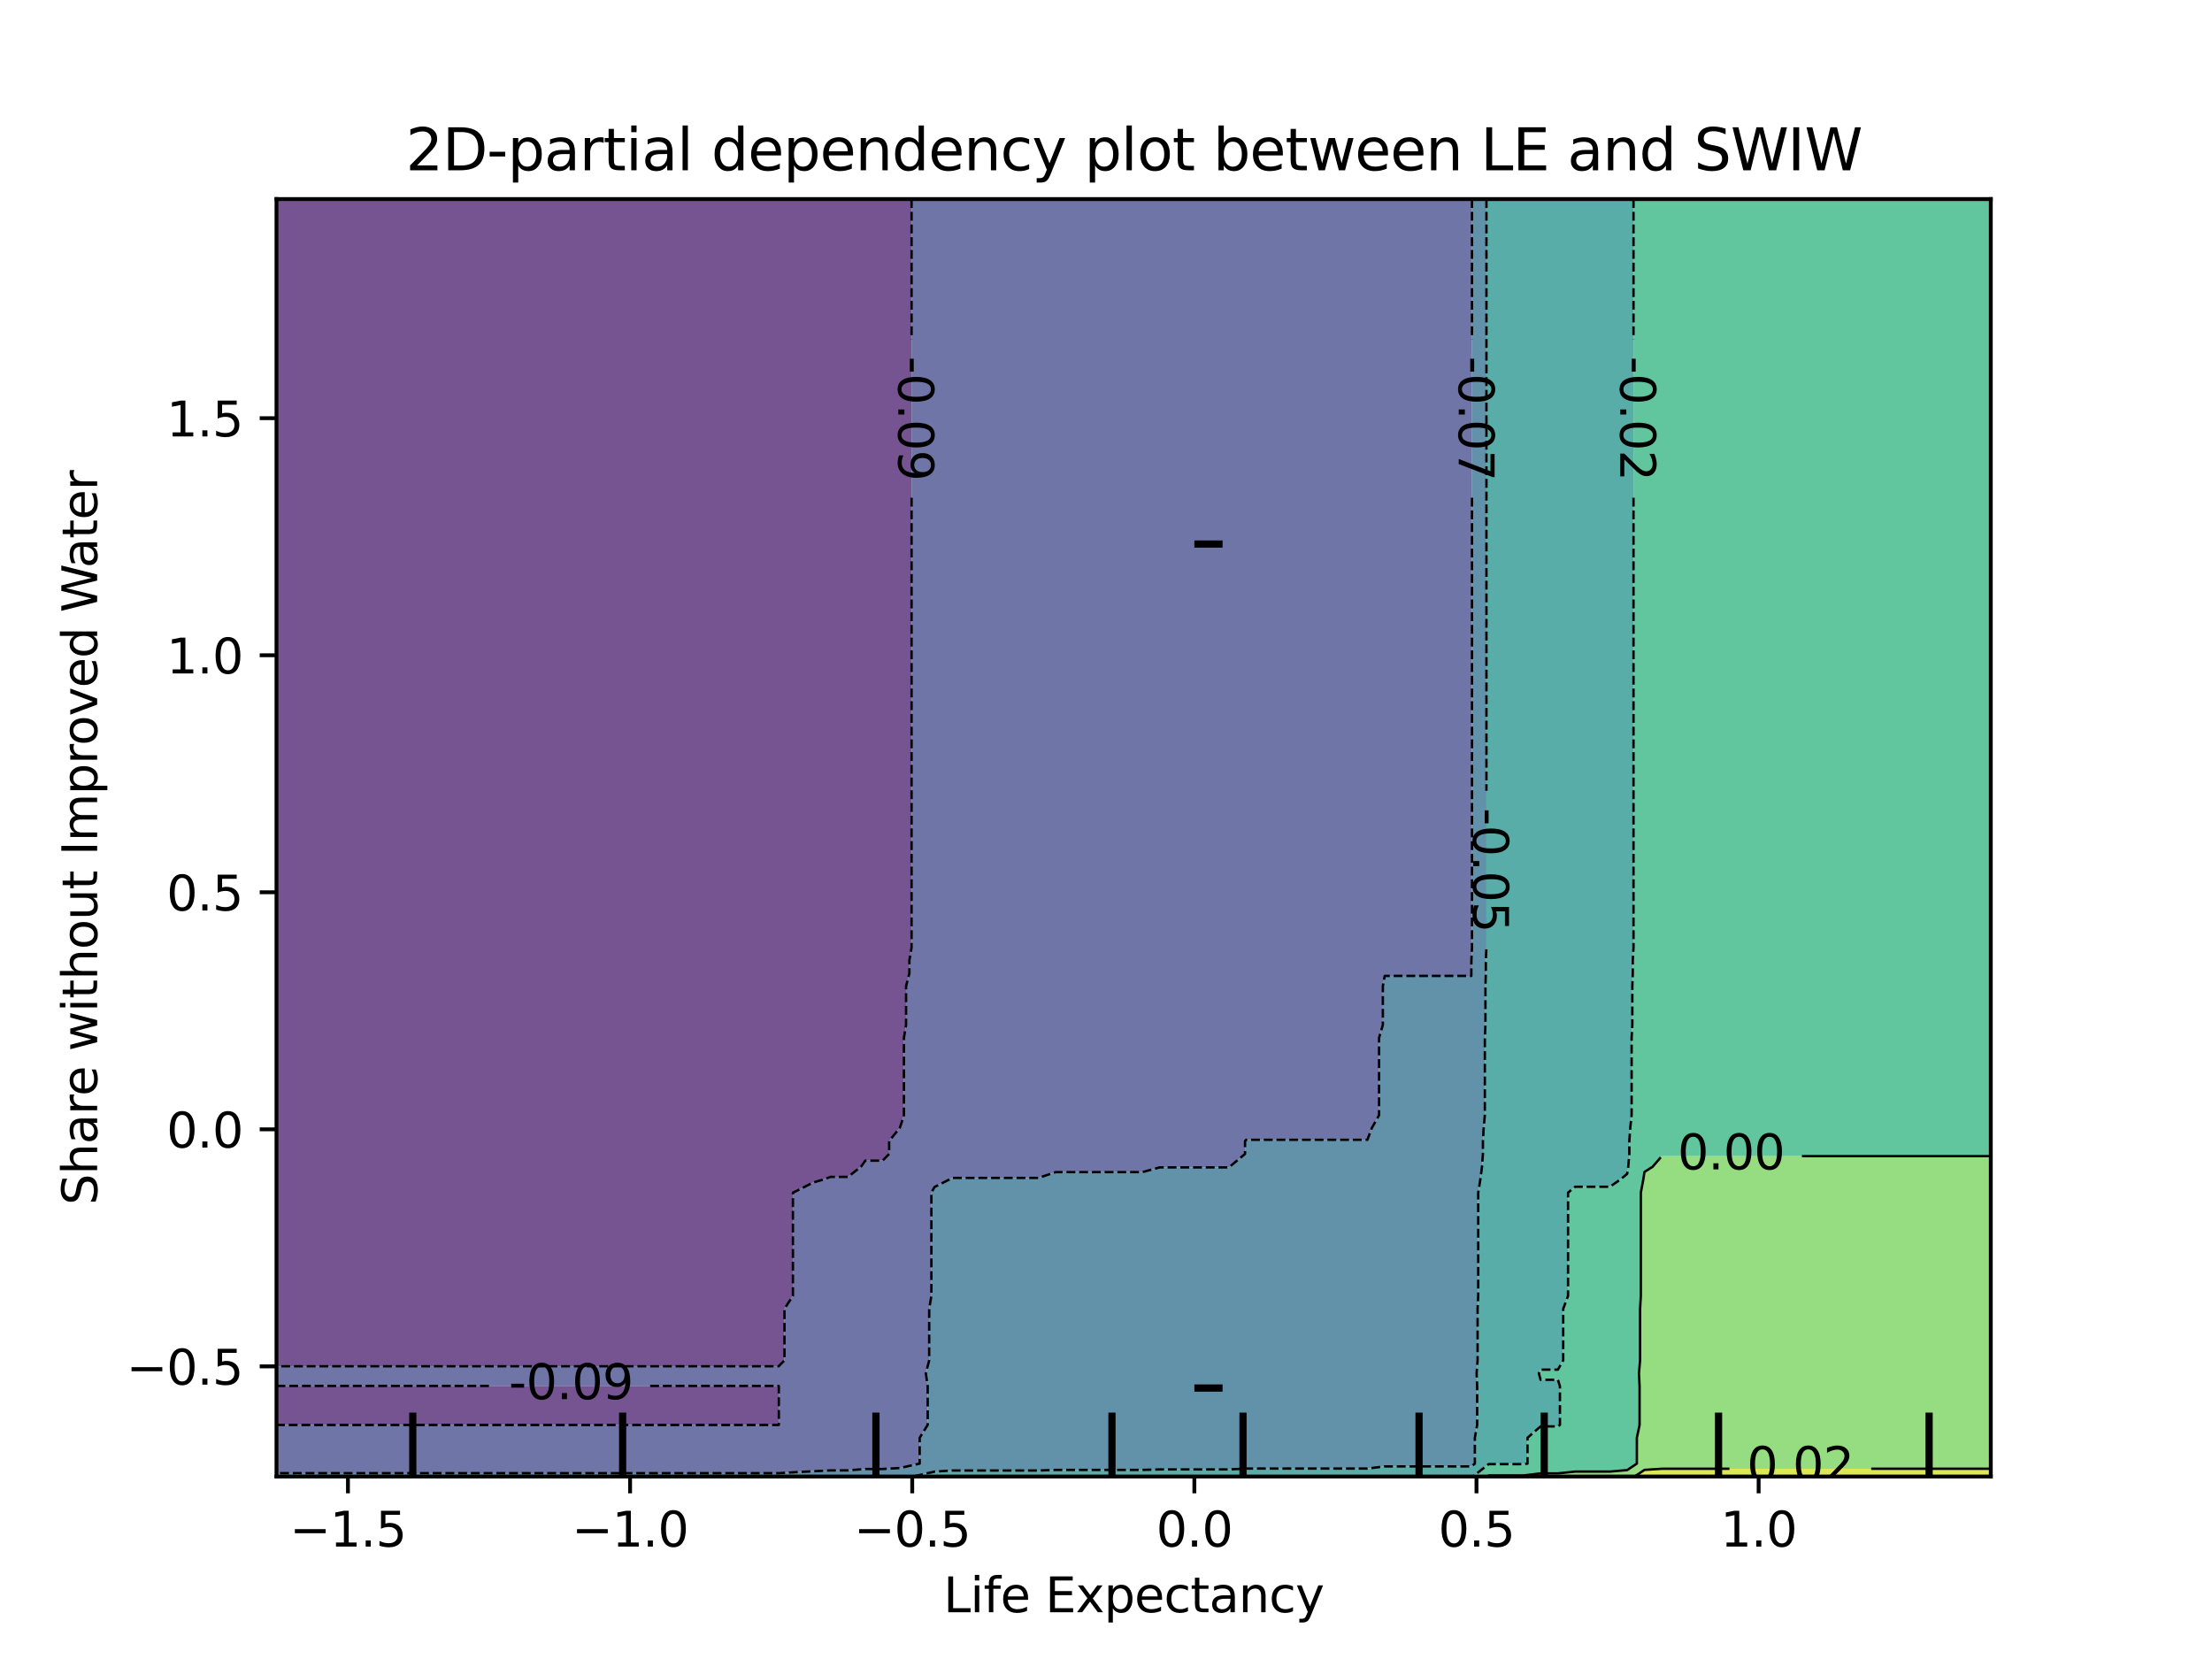 <?xml version="1.0" encoding="utf-8" standalone="no"?>
<!DOCTYPE svg PUBLIC "-//W3C//DTD SVG 1.1//EN"
  "http://www.w3.org/Graphics/SVG/1.1/DTD/svg11.dtd">
<svg xmlns:xlink="http://www.w3.org/1999/xlink" width="460.8pt" height="345.6pt" viewBox="0 0 460.8 345.6" xmlns="http://www.w3.org/2000/svg" version="1.1">
 <defs>
  <style type="text/css">*{stroke-linejoin: round; stroke-linecap: butt}</style>
 </defs>
 <g id="figure_1">
  <g id="patch_1">
   <path d="M 0 345.6 
L 460.8 345.6 
L 460.8 0 
L 0 0 
L 0 345.6 
z
" style="fill: none"/>
  </g>
  <g id="axes_1"/>
  <g id="axes_2">
   <g id="patch_2">
    <path d="M 57.6 307.584 
L 414.72 307.584 
L 414.72 41.472 
L 57.6 41.472 
L 57.6 307.584 
z
" style="fill: none"/>
   </g>
   <g id="PathCollection_1">
    <path d="M 61.207 296.845 
L 64.815 296.845 
L 68.422 296.845 
L 72.029 296.845 
L 75.636 296.845 
L 79.244 296.845 
L 82.851 296.845 
L 86.458 296.845 
L 90.065 296.845 
L 93.673 296.845 
L 97.28 296.845 
L 100.887 296.845 
L 104.495 296.845 
L 108.102 296.845 
L 111.709 296.845 
L 115.316 296.845 
L 118.924 296.845 
L 122.531 296.845 
L 126.138 296.845 
L 129.745 296.845 
L 133.353 296.845 
L 136.96 296.845 
L 140.567 296.845 
L 144.175 296.845 
L 147.782 296.845 
L 151.389 296.845 
L 154.996 296.845 
L 158.604 296.845 
L 162.211 296.845 
L 162.243 296.832 
L 162.243 294.144 
L 162.243 291.456 
L 162.243 288.768 
L 162.211 288.711 
L 158.604 288.711 
L 154.996 288.711 
L 151.389 288.711 
L 147.782 288.711 
L 144.175 288.711 
L 140.567 288.711 
L 136.96 288.711 
L 133.353 288.711 
L 129.745 288.711 
L 126.138 288.711 
L 122.531 288.711 
L 118.924 288.711 
L 115.316 288.711 
L 111.709 288.711 
L 108.102 288.711 
L 104.495 288.711 
L 100.887 288.711 
L 97.28 288.711 
L 93.673 288.711 
L 90.065 288.711 
L 86.458 288.711 
L 82.851 288.711 
L 79.244 288.711 
L 75.636 288.711 
L 72.029 288.711 
L 68.422 288.711 
L 64.815 288.711 
L 61.207 288.711 
L 57.6 288.711 
L 57.6 288.768 
L 57.6 291.456 
L 57.6 294.144 
L 57.6 296.832 
L 57.6 296.845 
z
" clip-path="url(#pd66e699627)" style="fill: #481b6d; fill-opacity: 0.75"/>
    <path d="M 61.207 284.614 
L 64.815 284.614 
L 68.422 284.614 
L 72.029 284.614 
L 75.636 284.614 
L 79.244 284.614 
L 82.851 284.614 
L 86.458 284.614 
L 90.065 284.614 
L 93.673 284.614 
L 97.28 284.614 
L 100.887 284.614 
L 104.495 284.614 
L 108.102 284.614 
L 111.709 284.614 
L 115.316 284.614 
L 118.924 284.614 
L 122.531 284.614 
L 126.138 284.614 
L 129.745 284.614 
L 133.353 284.614 
L 136.96 284.614 
L 140.567 284.614 
L 144.175 284.614 
L 147.782 284.614 
L 151.389 284.614 
L 154.996 284.614 
L 158.604 284.614 
L 162.211 284.614 
L 163.421 283.392 
L 163.421 280.704 
L 163.421 278.016 
L 163.421 275.328 
L 163.421 272.64 
L 165.178 269.952 
L 165.178 267.264 
L 165.178 264.576 
L 165.178 261.888 
L 165.178 259.2 
L 165.178 256.512 
L 165.178 253.824 
L 165.178 251.136 
L 165.178 248.448 
L 165.818 248.145 
L 169.425 246.328 
L 171.351 245.76 
L 173.033 245.161 
L 176.64 245.161 
L 179.338 243.072 
L 180.247 241.784 
L 183.855 241.784 
L 185.224 240.384 
L 185.224 237.696 
L 187.389 235.008 
L 187.462 234.948 
L 188.302 232.32 
L 188.302 229.632 
L 188.302 226.944 
L 188.302 224.256 
L 188.302 221.568 
L 188.302 218.88 
L 188.302 216.192 
L 188.749 213.504 
L 188.749 210.816 
L 188.749 208.128 
L 188.749 205.44 
L 189.443 202.752 
L 189.443 200.064 
L 189.893 197.376 
L 189.893 194.688 
L 189.893 192 
L 189.893 189.312 
L 189.893 186.624 
L 189.893 183.936 
L 189.893 181.248 
L 189.893 178.56 
L 189.893 175.872 
L 189.893 173.184 
L 189.893 170.496 
L 189.893 167.808 
L 189.893 165.12 
L 189.893 162.432 
L 189.893 159.744 
L 189.893 157.056 
L 189.893 154.368 
L 189.893 151.68 
L 189.893 148.992 
L 189.893 146.304 
L 189.893 143.616 
L 189.893 140.928 
L 189.893 138.24 
L 189.893 135.552 
L 189.893 132.864 
L 189.893 130.176 
L 189.893 127.488 
L 189.893 124.8 
L 189.893 122.112 
L 189.893 119.424 
L 189.893 116.736 
L 189.893 114.048 
L 189.893 111.36 
L 189.893 108.672 
L 189.893 105.984 
L 189.893 103.296 
L 189.893 100.608 
L 189.893 97.92 
L 189.893 95.232 
L 189.893 92.544 
L 189.893 89.856 
L 189.893 87.168 
L 189.893 84.48 
L 189.893 81.792 
L 189.893 79.104 
L 189.893 76.416 
L 189.893 73.728 
L 189.893 71.04 
L 189.893 68.352 
L 189.893 65.664 
L 189.893 62.976 
L 189.893 60.288 
L 189.893 57.6 
L 189.893 54.912 
L 189.893 52.224 
L 189.893 49.536 
L 189.893 46.848 
L 189.893 44.16 
L 189.893 41.472 
L 187.462 41.472 
L 183.855 41.472 
L 180.247 41.472 
L 176.64 41.472 
L 173.033 41.472 
L 169.425 41.472 
L 165.818 41.472 
L 162.211 41.472 
L 158.604 41.472 
L 154.996 41.472 
L 151.389 41.472 
L 147.782 41.472 
L 144.175 41.472 
L 140.567 41.472 
L 136.96 41.472 
L 133.353 41.472 
L 129.745 41.472 
L 126.138 41.472 
L 122.531 41.472 
L 118.924 41.472 
L 115.316 41.472 
L 111.709 41.472 
L 108.102 41.472 
L 104.495 41.472 
L 100.887 41.472 
L 97.28 41.472 
L 93.673 41.472 
L 90.065 41.472 
L 86.458 41.472 
L 82.851 41.472 
L 79.244 41.472 
L 75.636 41.472 
L 72.029 41.472 
L 68.422 41.472 
L 64.815 41.472 
L 61.207 41.472 
L 57.6 41.472 
L 57.6 44.16 
L 57.6 46.848 
L 57.6 49.536 
L 57.6 52.224 
L 57.6 54.912 
L 57.6 57.6 
L 57.6 60.288 
L 57.6 62.976 
L 57.6 65.664 
L 57.6 68.352 
L 57.6 71.04 
L 57.6 73.728 
L 57.6 76.416 
L 57.6 79.104 
L 57.6 81.792 
L 57.6 84.48 
L 57.6 87.168 
L 57.6 89.856 
L 57.6 92.544 
L 57.6 95.232 
L 57.6 97.92 
L 57.6 100.608 
L 57.6 103.296 
L 57.6 105.984 
L 57.6 108.672 
L 57.6 111.36 
L 57.6 114.048 
L 57.6 116.736 
L 57.6 119.424 
L 57.6 122.112 
L 57.6 124.8 
L 57.6 127.488 
L 57.6 130.176 
L 57.6 132.864 
L 57.6 135.552 
L 57.6 138.24 
L 57.6 140.928 
L 57.6 143.616 
L 57.6 146.304 
L 57.6 148.992 
L 57.6 151.68 
L 57.6 154.368 
L 57.6 157.056 
L 57.6 159.744 
L 57.6 162.432 
L 57.6 165.12 
L 57.6 167.808 
L 57.6 170.496 
L 57.6 173.184 
L 57.6 175.872 
L 57.6 178.56 
L 57.6 181.248 
L 57.6 183.936 
L 57.6 186.624 
L 57.6 189.312 
L 57.6 192 
L 57.6 194.688 
L 57.6 197.376 
L 57.6 200.064 
L 57.6 202.752 
L 57.6 205.44 
L 57.6 208.128 
L 57.6 210.816 
L 57.6 213.504 
L 57.6 216.192 
L 57.6 218.88 
L 57.6 221.568 
L 57.6 224.256 
L 57.6 226.944 
L 57.6 229.632 
L 57.6 232.32 
L 57.6 235.008 
L 57.6 237.696 
L 57.6 240.384 
L 57.6 243.072 
L 57.6 245.76 
L 57.6 248.448 
L 57.6 251.136 
L 57.6 253.824 
L 57.6 256.512 
L 57.6 259.2 
L 57.6 261.888 
L 57.6 264.576 
L 57.6 267.264 
L 57.6 269.952 
L 57.6 272.64 
L 57.6 275.328 
L 57.6 278.016 
L 57.6 280.704 
L 57.6 283.392 
L 57.6 284.614 
z
" clip-path="url(#pd66e699627)" style="fill: #481b6d; fill-opacity: 0.75"/>
   </g>
   <g id="PathCollection_2">
    <path d="M 61.207 306.889 
L 64.815 306.889 
L 68.422 306.889 
L 72.029 306.889 
L 75.636 306.889 
L 79.244 306.889 
L 82.851 306.889 
L 86.458 306.889 
L 90.065 306.889 
L 93.673 306.889 
L 97.28 306.889 
L 100.887 306.889 
L 104.495 306.889 
L 108.102 306.889 
L 111.709 306.889 
L 115.316 306.889 
L 118.924 306.889 
L 122.531 306.889 
L 126.138 306.889 
L 129.745 306.889 
L 133.353 306.889 
L 136.96 306.889 
L 140.567 306.889 
L 144.175 306.889 
L 147.782 306.889 
L 151.389 306.889 
L 154.996 306.889 
L 158.604 306.889 
L 162.211 306.889 
L 165.818 306.674 
L 169.425 306.446 
L 173.033 306.312 
L 176.64 306.312 
L 180.247 306.022 
L 183.855 306.022 
L 187.462 305.813 
L 191.069 305.012 
L 191.583 304.896 
L 191.583 302.208 
L 191.583 299.52 
L 193.256 296.832 
L 193.256 294.144 
L 193.256 291.456 
L 193.256 288.768 
L 192.866 286.08 
L 193.566 283.392 
L 193.566 280.704 
L 193.566 278.016 
L 193.566 275.328 
L 193.566 272.64 
L 194.028 269.952 
L 194.028 267.264 
L 194.028 264.576 
L 194.028 261.888 
L 194.028 259.2 
L 194.028 256.512 
L 194.028 253.824 
L 194.028 251.136 
L 194.028 248.448 
L 194.676 247.28 
L 197.663 245.76 
L 198.284 245.378 
L 201.891 245.378 
L 205.498 245.378 
L 209.105 245.378 
L 212.713 245.378 
L 216.32 245.378 
L 219.927 244.175 
L 223.535 244.175 
L 227.142 244.175 
L 230.749 244.175 
L 234.356 244.175 
L 237.964 244.175 
L 241.571 243.19 
L 245.178 243.19 
L 248.785 243.19 
L 252.393 243.19 
L 256 243.19 
L 256.25 243.072 
L 259.365 240.384 
L 259.365 237.696 
L 259.607 237.442 
L 263.215 237.442 
L 266.822 237.442 
L 270.429 237.442 
L 274.036 237.442 
L 277.644 237.442 
L 281.251 237.442 
L 284.858 237.442 
L 285.765 235.008 
L 287.283 232.32 
L 287.283 229.632 
L 287.283 226.944 
L 287.283 224.256 
L 287.283 221.568 
L 287.283 218.88 
L 287.283 216.192 
L 288.074 213.504 
L 288.074 210.816 
L 288.074 208.128 
L 288.074 205.44 
L 288.465 203.3 
L 292.073 203.3 
L 295.68 203.3 
L 299.287 203.3 
L 302.895 203.3 
L 306.502 203.3 
L 306.518 202.752 
L 306.518 200.064 
L 306.644 197.376 
L 306.644 194.688 
L 306.644 192 
L 306.644 189.312 
L 306.644 186.624 
L 306.644 183.936 
L 306.644 181.248 
L 306.644 178.56 
L 306.644 175.872 
L 306.644 173.184 
L 306.644 170.496 
L 306.644 167.808 
L 306.644 165.12 
L 306.644 162.432 
L 306.644 159.744 
L 306.644 157.056 
L 306.644 154.368 
L 306.644 151.68 
L 306.644 148.992 
L 306.644 146.304 
L 306.644 143.616 
L 306.644 140.928 
L 306.644 138.24 
L 306.644 135.552 
L 306.644 132.864 
L 306.644 130.176 
L 306.644 127.488 
L 306.644 124.8 
L 306.644 122.112 
L 306.644 119.424 
L 306.644 116.736 
L 306.644 114.048 
L 306.644 111.36 
L 306.644 108.672 
L 306.644 105.984 
L 306.644 103.296 
L 306.644 100.608 
L 306.644 97.92 
L 306.644 95.232 
L 306.644 92.544 
L 306.644 89.856 
L 306.644 87.168 
L 306.644 84.48 
L 306.644 81.792 
L 306.644 79.104 
L 306.644 76.416 
L 306.644 73.728 
L 306.644 71.04 
L 306.644 68.352 
L 306.644 65.664 
L 306.644 62.976 
L 306.644 60.288 
L 306.644 57.6 
L 306.644 54.912 
L 306.644 52.224 
L 306.644 49.536 
L 306.644 46.848 
L 306.644 44.16 
L 306.644 41.472 
L 306.502 41.472 
L 302.895 41.472 
L 299.287 41.472 
L 295.68 41.472 
L 292.073 41.472 
L 288.465 41.472 
L 284.858 41.472 
L 281.251 41.472 
L 277.644 41.472 
L 274.036 41.472 
L 270.429 41.472 
L 266.822 41.472 
L 263.215 41.472 
L 259.607 41.472 
L 256 41.472 
L 252.393 41.472 
L 248.785 41.472 
L 245.178 41.472 
L 241.571 41.472 
L 237.964 41.472 
L 234.356 41.472 
L 230.749 41.472 
L 227.142 41.472 
L 223.535 41.472 
L 219.927 41.472 
L 216.32 41.472 
L 212.713 41.472 
L 209.105 41.472 
L 205.498 41.472 
L 201.891 41.472 
L 198.284 41.472 
L 194.676 41.472 
L 191.069 41.472 
L 189.893 41.472 
L 189.893 44.16 
L 189.893 46.848 
L 189.893 49.536 
L 189.893 52.224 
L 189.893 54.912 
L 189.893 57.6 
L 189.893 60.288 
L 189.893 62.976 
L 189.893 65.664 
L 189.893 68.352 
L 189.893 71.04 
L 189.893 73.728 
L 189.893 76.416 
L 189.893 79.104 
L 189.893 81.792 
L 189.893 84.48 
L 189.893 87.168 
L 189.893 89.856 
L 189.893 92.544 
L 189.893 95.232 
L 189.893 97.92 
L 189.893 100.608 
L 189.893 103.296 
L 189.893 105.984 
L 189.893 108.672 
L 189.893 111.36 
L 189.893 114.048 
L 189.893 116.736 
L 189.893 119.424 
L 189.893 122.112 
L 189.893 124.8 
L 189.893 127.488 
L 189.893 130.176 
L 189.893 132.864 
L 189.893 135.552 
L 189.893 138.24 
L 189.893 140.928 
L 189.893 143.616 
L 189.893 146.304 
L 189.893 148.992 
L 189.893 151.68 
L 189.893 154.368 
L 189.893 157.056 
L 189.893 159.744 
L 189.893 162.432 
L 189.893 165.12 
L 189.893 167.808 
L 189.893 170.496 
L 189.893 173.184 
L 189.893 175.872 
L 189.893 178.56 
L 189.893 181.248 
L 189.893 183.936 
L 189.893 186.624 
L 189.893 189.312 
L 189.893 192 
L 189.893 194.688 
L 189.893 197.376 
L 189.443 200.064 
L 189.443 202.752 
L 188.749 205.44 
L 188.749 208.128 
L 188.749 210.816 
L 188.749 213.504 
L 188.302 216.192 
L 188.302 218.88 
L 188.302 221.568 
L 188.302 224.256 
L 188.302 226.944 
L 188.302 229.632 
L 188.302 232.32 
L 187.462 234.948 
L 187.389 235.008 
L 185.224 237.696 
L 185.224 240.384 
L 183.855 241.784 
L 180.247 241.784 
L 179.338 243.072 
L 176.64 245.161 
L 173.033 245.161 
L 171.351 245.76 
L 169.425 246.328 
L 165.818 248.145 
L 165.178 248.448 
L 165.178 251.136 
L 165.178 253.824 
L 165.178 256.512 
L 165.178 259.2 
L 165.178 261.888 
L 165.178 264.576 
L 165.178 267.264 
L 165.178 269.952 
L 163.421 272.64 
L 163.421 275.328 
L 163.421 278.016 
L 163.421 280.704 
L 163.421 283.392 
L 162.211 284.614 
L 158.604 284.614 
L 154.996 284.614 
L 151.389 284.614 
L 147.782 284.614 
L 144.175 284.614 
L 140.567 284.614 
L 136.96 284.614 
L 133.353 284.614 
L 129.745 284.614 
L 126.138 284.614 
L 122.531 284.614 
L 118.924 284.614 
L 115.316 284.614 
L 111.709 284.614 
L 108.102 284.614 
L 104.495 284.614 
L 100.887 284.614 
L 97.28 284.614 
L 93.673 284.614 
L 90.065 284.614 
L 86.458 284.614 
L 82.851 284.614 
L 79.244 284.614 
L 75.636 284.614 
L 72.029 284.614 
L 68.422 284.614 
L 64.815 284.614 
L 61.207 284.614 
L 57.6 284.614 
L 57.6 286.08 
L 57.6 288.711 
L 61.207 288.711 
L 64.815 288.711 
L 68.422 288.711 
L 72.029 288.711 
L 75.636 288.711 
L 79.244 288.711 
L 82.851 288.711 
L 86.458 288.711 
L 90.065 288.711 
L 93.673 288.711 
L 97.28 288.711 
L 100.887 288.711 
L 104.495 288.711 
L 108.102 288.711 
L 111.709 288.711 
L 115.316 288.711 
L 118.924 288.711 
L 122.531 288.711 
L 126.138 288.711 
L 129.745 288.711 
L 133.353 288.711 
L 136.96 288.711 
L 140.567 288.711 
L 144.175 288.711 
L 147.782 288.711 
L 151.389 288.711 
L 154.996 288.711 
L 158.604 288.711 
L 162.211 288.711 
L 162.243 288.768 
L 162.243 291.456 
L 162.243 294.144 
L 162.243 296.832 
L 162.211 296.845 
L 158.604 296.845 
L 154.996 296.845 
L 151.389 296.845 
L 147.782 296.845 
L 144.175 296.845 
L 140.567 296.845 
L 136.96 296.845 
L 133.353 296.845 
L 129.745 296.845 
L 126.138 296.845 
L 122.531 296.845 
L 118.924 296.845 
L 115.316 296.845 
L 111.709 296.845 
L 108.102 296.845 
L 104.495 296.845 
L 100.887 296.845 
L 97.28 296.845 
L 93.673 296.845 
L 90.065 296.845 
L 86.458 296.845 
L 82.851 296.845 
L 79.244 296.845 
L 75.636 296.845 
L 72.029 296.845 
L 68.422 296.845 
L 64.815 296.845 
L 61.207 296.845 
L 57.6 296.845 
L 57.6 299.52 
L 57.6 302.208 
L 57.6 304.896 
L 57.6 306.889 
z
" clip-path="url(#pd66e699627)" style="fill: #3f4788; fill-opacity: 0.75"/>
   </g>
   <g id="PathCollection_3">
    <path d="M 61.207 307.584 
L 64.815 307.584 
L 68.422 307.584 
L 72.029 307.584 
L 75.636 307.584 
L 79.244 307.584 
L 82.851 307.584 
L 86.458 307.584 
L 90.065 307.584 
L 93.673 307.584 
L 97.28 307.584 
L 100.887 307.584 
L 104.495 307.584 
L 108.102 307.584 
L 111.709 307.584 
L 115.316 307.584 
L 118.924 307.584 
L 122.531 307.584 
L 126.138 307.584 
L 129.745 307.584 
L 133.353 307.584 
L 136.96 307.584 
L 140.567 307.584 
L 144.175 307.584 
L 147.782 307.584 
L 151.389 307.584 
L 154.996 307.584 
L 158.604 307.584 
L 162.211 307.584 
L 165.818 307.584 
L 169.425 307.584 
L 173.033 307.584 
L 176.64 307.584 
L 180.247 307.584 
L 183.855 307.584 
L 187.462 307.584 
L 190.156 307.584 
L 191.069 307.381 
L 194.676 306.565 
L 198.284 306.335 
L 201.891 306.335 
L 205.498 306.335 
L 209.105 306.335 
L 212.713 306.335 
L 216.32 306.335 
L 219.927 306.21 
L 223.535 306.21 
L 227.142 306.21 
L 230.749 306.21 
L 234.356 306.21 
L 237.964 306.21 
L 241.571 306.107 
L 245.178 306.107 
L 248.785 306.107 
L 252.393 306.107 
L 256 306.107 
L 259.607 305.931 
L 263.215 305.931 
L 266.822 305.931 
L 270.429 305.931 
L 274.036 305.931 
L 277.644 305.931 
L 281.251 305.931 
L 284.858 305.931 
L 288.465 305.478 
L 292.073 305.478 
L 295.68 305.478 
L 299.287 305.478 
L 302.895 305.478 
L 306.502 305.478 
L 307.24 304.896 
L 307.24 302.208 
L 307.24 299.52 
L 307.72 296.832 
L 307.72 294.144 
L 307.72 291.456 
L 307.72 288.768 
L 307.608 286.08 
L 307.809 283.392 
L 307.809 280.704 
L 307.809 278.016 
L 307.809 275.328 
L 307.809 272.64 
L 307.942 269.952 
L 307.942 267.264 
L 307.942 264.576 
L 307.942 261.888 
L 307.942 259.2 
L 307.942 256.512 
L 307.942 253.824 
L 307.942 251.136 
L 307.942 248.448 
L 308.37 245.76 
L 308.725 243.072 
L 308.918 240.384 
L 308.918 237.696 
L 309.078 235.008 
L 309.32 232.32 
L 309.32 229.632 
L 309.32 226.944 
L 309.32 224.256 
L 309.32 221.568 
L 309.32 218.88 
L 309.32 216.192 
L 309.446 213.504 
L 309.446 210.816 
L 309.446 208.128 
L 309.446 205.44 
L 309.524 202.752 
L 309.524 200.064 
L 309.651 197.376 
L 309.651 194.688 
L 309.651 192 
L 309.651 189.312 
L 309.651 186.624 
L 309.651 183.936 
L 309.651 181.248 
L 309.651 178.56 
L 309.651 175.872 
L 309.651 173.184 
L 309.651 170.496 
L 309.651 167.808 
L 309.651 165.12 
L 309.651 162.432 
L 309.651 159.744 
L 309.651 157.056 
L 309.651 154.368 
L 309.651 151.68 
L 309.651 148.992 
L 309.651 146.304 
L 309.651 143.616 
L 309.651 140.928 
L 309.651 138.24 
L 309.651 135.552 
L 309.651 132.864 
L 309.651 130.176 
L 309.651 127.488 
L 309.651 124.8 
L 309.651 122.112 
L 309.651 119.424 
L 309.651 116.736 
L 309.651 114.048 
L 309.651 111.36 
L 309.651 108.672 
L 309.651 105.984 
L 309.651 103.296 
L 309.651 100.608 
L 309.651 97.92 
L 309.651 95.232 
L 309.651 92.544 
L 309.651 89.856 
L 309.651 87.168 
L 309.651 84.48 
L 309.651 81.792 
L 309.651 79.104 
L 309.651 76.416 
L 309.651 73.728 
L 309.651 71.04 
L 309.651 68.352 
L 309.651 65.664 
L 309.651 62.976 
L 309.651 60.288 
L 309.651 57.6 
L 309.651 54.912 
L 309.651 52.224 
L 309.651 49.536 
L 309.651 46.848 
L 309.651 44.16 
L 309.651 41.472 
L 306.644 41.472 
L 306.644 44.16 
L 306.644 46.848 
L 306.644 49.536 
L 306.644 52.224 
L 306.644 54.912 
L 306.644 57.6 
L 306.644 60.288 
L 306.644 62.976 
L 306.644 65.664 
L 306.644 68.352 
L 306.644 71.04 
L 306.644 73.728 
L 306.644 76.416 
L 306.644 79.104 
L 306.644 81.792 
L 306.644 84.48 
L 306.644 87.168 
L 306.644 89.856 
L 306.644 92.544 
L 306.644 95.232 
L 306.644 97.92 
L 306.644 100.608 
L 306.644 103.296 
L 306.644 105.984 
L 306.644 108.672 
L 306.644 111.36 
L 306.644 114.048 
L 306.644 116.736 
L 306.644 119.424 
L 306.644 122.112 
L 306.644 124.8 
L 306.644 127.488 
L 306.644 130.176 
L 306.644 132.864 
L 306.644 135.552 
L 306.644 138.24 
L 306.644 140.928 
L 306.644 143.616 
L 306.644 146.304 
L 306.644 148.992 
L 306.644 151.68 
L 306.644 154.368 
L 306.644 157.056 
L 306.644 159.744 
L 306.644 162.432 
L 306.644 165.12 
L 306.644 167.808 
L 306.644 170.496 
L 306.644 173.184 
L 306.644 175.872 
L 306.644 178.56 
L 306.644 181.248 
L 306.644 183.936 
L 306.644 186.624 
L 306.644 189.312 
L 306.644 192 
L 306.644 194.688 
L 306.644 197.376 
L 306.518 200.064 
L 306.518 202.752 
L 306.502 203.3 
L 302.895 203.3 
L 299.287 203.3 
L 295.68 203.3 
L 292.073 203.3 
L 288.465 203.3 
L 288.074 205.44 
L 288.074 208.128 
L 288.074 210.816 
L 288.074 213.504 
L 287.283 216.192 
L 287.283 218.88 
L 287.283 221.568 
L 287.283 224.256 
L 287.283 226.944 
L 287.283 229.632 
L 287.283 232.32 
L 285.765 235.008 
L 284.858 237.442 
L 281.251 237.442 
L 277.644 237.442 
L 274.036 237.442 
L 270.429 237.442 
L 266.822 237.442 
L 263.215 237.442 
L 259.607 237.442 
L 259.365 237.696 
L 259.365 240.384 
L 256.25 243.072 
L 256 243.19 
L 252.393 243.19 
L 248.785 243.19 
L 245.178 243.19 
L 241.571 243.19 
L 237.964 244.175 
L 234.356 244.175 
L 230.749 244.175 
L 227.142 244.175 
L 223.535 244.175 
L 219.927 244.175 
L 216.32 245.378 
L 212.713 245.378 
L 209.105 245.378 
L 205.498 245.378 
L 201.891 245.378 
L 198.284 245.378 
L 197.663 245.76 
L 194.676 247.28 
L 194.028 248.448 
L 194.028 251.136 
L 194.028 253.824 
L 194.028 256.512 
L 194.028 259.2 
L 194.028 261.888 
L 194.028 264.576 
L 194.028 267.264 
L 194.028 269.952 
L 193.566 272.64 
L 193.566 275.328 
L 193.566 278.016 
L 193.566 280.704 
L 193.566 283.392 
L 192.866 286.08 
L 193.256 288.768 
L 193.256 291.456 
L 193.256 294.144 
L 193.256 296.832 
L 191.583 299.52 
L 191.583 302.208 
L 191.583 304.896 
L 191.069 305.012 
L 187.462 305.813 
L 183.855 306.022 
L 180.247 306.022 
L 176.64 306.312 
L 173.033 306.312 
L 169.425 306.446 
L 165.818 306.674 
L 162.211 306.889 
L 158.604 306.889 
L 154.996 306.889 
L 151.389 306.889 
L 147.782 306.889 
L 144.175 306.889 
L 140.567 306.889 
L 136.96 306.889 
L 133.353 306.889 
L 129.745 306.889 
L 126.138 306.889 
L 122.531 306.889 
L 118.924 306.889 
L 115.316 306.889 
L 111.709 306.889 
L 108.102 306.889 
L 104.495 306.889 
L 100.887 306.889 
L 97.28 306.889 
L 93.673 306.889 
L 90.065 306.889 
L 86.458 306.889 
L 82.851 306.889 
L 79.244 306.889 
L 75.636 306.889 
L 72.029 306.889 
L 68.422 306.889 
L 64.815 306.889 
L 61.207 306.889 
L 57.6 306.889 
L 57.6 307.584 
z
" clip-path="url(#pd66e699627)" style="fill: #2e6e8e; fill-opacity: 0.75"/>
   </g>
   <g id="PathCollection_4">
    <path d="M 191.069 307.584 
L 194.676 307.584 
L 198.284 307.584 
L 201.891 307.584 
L 205.498 307.584 
L 209.105 307.584 
L 212.713 307.584 
L 216.32 307.584 
L 219.927 307.584 
L 223.535 307.584 
L 227.142 307.584 
L 230.749 307.584 
L 234.356 307.584 
L 237.964 307.584 
L 241.571 307.584 
L 245.178 307.584 
L 248.785 307.584 
L 252.393 307.584 
L 256 307.584 
L 259.607 307.584 
L 263.215 307.584 
L 266.822 307.584 
L 270.429 307.584 
L 274.036 307.584 
L 277.644 307.584 
L 281.251 307.584 
L 284.858 307.584 
L 288.465 307.584 
L 292.073 307.584 
L 295.68 307.584 
L 299.287 307.584 
L 302.895 307.584 
L 306.502 307.584 
L 306.835 307.584 
L 310.109 305.004 
L 313.716 305.004 
L 317.324 305.004 
L 318.204 304.896 
L 318.204 302.208 
L 318.204 299.52 
L 320.931 297.143 
L 324.538 297.143 
L 324.963 296.832 
L 324.963 294.144 
L 324.963 291.456 
L 324.963 288.768 
L 324.538 287.434 
L 320.931 287.434 
L 320.569 286.08 
L 320.931 285.325 
L 324.538 285.325 
L 325.642 283.392 
L 325.642 280.704 
L 325.642 278.016 
L 325.642 275.328 
L 325.642 272.64 
L 326.654 269.952 
L 326.654 267.264 
L 326.654 264.576 
L 326.654 261.888 
L 326.654 259.2 
L 326.654 256.512 
L 326.654 253.824 
L 326.654 251.136 
L 326.654 248.448 
L 328.145 247.223 
L 331.753 247.223 
L 335.36 247.223 
L 337.486 245.76 
L 338.967 244.526 
L 339.193 243.072 
L 339.422 240.384 
L 339.422 237.696 
L 339.61 235.008 
L 339.895 232.32 
L 339.895 229.632 
L 339.895 226.944 
L 339.895 224.256 
L 339.895 221.568 
L 339.895 218.88 
L 339.895 216.192 
L 340.044 213.504 
L 340.044 210.816 
L 340.044 208.128 
L 340.044 205.44 
L 340.136 202.752 
L 340.136 200.064 
L 340.286 197.376 
L 340.286 194.688 
L 340.286 192 
L 340.286 189.312 
L 340.286 186.624 
L 340.286 183.936 
L 340.286 181.248 
L 340.286 178.56 
L 340.286 175.872 
L 340.286 173.184 
L 340.286 170.496 
L 340.286 167.808 
L 340.286 165.12 
L 340.286 162.432 
L 340.286 159.744 
L 340.286 157.056 
L 340.286 154.368 
L 340.286 151.68 
L 340.286 148.992 
L 340.286 146.304 
L 340.286 143.616 
L 340.286 140.928 
L 340.286 138.24 
L 340.286 135.552 
L 340.286 132.864 
L 340.286 130.176 
L 340.286 127.488 
L 340.286 124.8 
L 340.286 122.112 
L 340.286 119.424 
L 340.286 116.736 
L 340.286 114.048 
L 340.286 111.36 
L 340.286 108.672 
L 340.286 105.984 
L 340.286 103.296 
L 340.286 100.608 
L 340.286 97.92 
L 340.286 95.232 
L 340.286 92.544 
L 340.286 89.856 
L 340.286 87.168 
L 340.286 84.48 
L 340.286 81.792 
L 340.286 79.104 
L 340.286 76.416 
L 340.286 73.728 
L 340.286 71.04 
L 340.286 68.352 
L 340.286 65.664 
L 340.286 62.976 
L 340.286 60.288 
L 340.286 57.6 
L 340.286 54.912 
L 340.286 52.224 
L 340.286 49.536 
L 340.286 46.848 
L 340.286 44.16 
L 340.286 41.472 
L 338.967 41.472 
L 335.36 41.472 
L 331.753 41.472 
L 328.145 41.472 
L 324.538 41.472 
L 320.931 41.472 
L 317.324 41.472 
L 313.716 41.472 
L 310.109 41.472 
L 309.651 41.472 
L 309.651 44.16 
L 309.651 46.848 
L 309.651 49.536 
L 309.651 52.224 
L 309.651 54.912 
L 309.651 57.6 
L 309.651 60.288 
L 309.651 62.976 
L 309.651 65.664 
L 309.651 68.352 
L 309.651 71.04 
L 309.651 73.728 
L 309.651 76.416 
L 309.651 79.104 
L 309.651 81.792 
L 309.651 84.48 
L 309.651 87.168 
L 309.651 89.856 
L 309.651 92.544 
L 309.651 95.232 
L 309.651 97.92 
L 309.651 100.608 
L 309.651 103.296 
L 309.651 105.984 
L 309.651 108.672 
L 309.651 111.36 
L 309.651 114.048 
L 309.651 116.736 
L 309.651 119.424 
L 309.651 122.112 
L 309.651 124.8 
L 309.651 127.488 
L 309.651 130.176 
L 309.651 132.864 
L 309.651 135.552 
L 309.651 138.24 
L 309.651 140.928 
L 309.651 143.616 
L 309.651 146.304 
L 309.651 148.992 
L 309.651 151.68 
L 309.651 154.368 
L 309.651 157.056 
L 309.651 159.744 
L 309.651 162.432 
L 309.651 165.12 
L 309.651 167.808 
L 309.651 170.496 
L 309.651 173.184 
L 309.651 175.872 
L 309.651 178.56 
L 309.651 181.248 
L 309.651 183.936 
L 309.651 186.624 
L 309.651 189.312 
L 309.651 192 
L 309.651 194.688 
L 309.651 197.376 
L 309.524 200.064 
L 309.524 202.752 
L 309.446 205.44 
L 309.446 208.128 
L 309.446 210.816 
L 309.446 213.504 
L 309.32 216.192 
L 309.32 218.88 
L 309.32 221.568 
L 309.32 224.256 
L 309.32 226.944 
L 309.32 229.632 
L 309.32 232.32 
L 309.078 235.008 
L 308.918 237.696 
L 308.918 240.384 
L 308.725 243.072 
L 308.37 245.76 
L 307.942 248.448 
L 307.942 251.136 
L 307.942 253.824 
L 307.942 256.512 
L 307.942 259.2 
L 307.942 261.888 
L 307.942 264.576 
L 307.942 267.264 
L 307.942 269.952 
L 307.809 272.64 
L 307.809 275.328 
L 307.809 278.016 
L 307.809 280.704 
L 307.809 283.392 
L 307.608 286.08 
L 307.72 288.768 
L 307.72 291.456 
L 307.72 294.144 
L 307.72 296.832 
L 307.24 299.52 
L 307.24 302.208 
L 307.24 304.896 
L 306.502 305.478 
L 302.895 305.478 
L 299.287 305.478 
L 295.68 305.478 
L 292.073 305.478 
L 288.465 305.478 
L 284.858 305.931 
L 281.251 305.931 
L 277.644 305.931 
L 274.036 305.931 
L 270.429 305.931 
L 266.822 305.931 
L 263.215 305.931 
L 259.607 305.931 
L 256 306.107 
L 252.393 306.107 
L 248.785 306.107 
L 245.178 306.107 
L 241.571 306.107 
L 237.964 306.21 
L 234.356 306.21 
L 230.749 306.21 
L 227.142 306.21 
L 223.535 306.21 
L 219.927 306.21 
L 216.32 306.335 
L 212.713 306.335 
L 209.105 306.335 
L 205.498 306.335 
L 201.891 306.335 
L 198.284 306.335 
L 194.676 306.565 
L 191.069 307.381 
L 190.156 307.584 
z
" clip-path="url(#pd66e699627)" style="fill: #21918c; fill-opacity: 0.75"/>
   </g>
   <g id="PathCollection_5">
    <path d="M 310.109 307.373 
L 313.716 307.373 
L 317.324 307.373 
L 320.931 306.93 
L 324.538 306.93 
L 328.145 306.558 
L 331.753 306.558 
L 335.36 306.558 
L 338.967 306.246 
L 340.988 304.896 
L 340.988 302.208 
L 340.988 299.52 
L 341.554 296.832 
L 341.554 294.144 
L 341.554 291.456 
L 341.554 288.768 
L 341.422 286.08 
L 341.659 283.392 
L 341.659 280.704 
L 341.659 278.016 
L 341.659 275.328 
L 341.659 272.64 
L 341.816 269.952 
L 341.816 267.264 
L 341.816 264.576 
L 341.816 261.888 
L 341.816 259.2 
L 341.816 256.512 
L 341.816 253.824 
L 341.816 251.136 
L 341.816 248.448 
L 342.321 245.76 
L 342.575 244.131 
L 344.252 243.072 
L 346.182 240.844 
L 349.789 240.844 
L 353.396 240.844 
L 357.004 240.844 
L 360.611 240.844 
L 364.218 240.844 
L 367.825 240.844 
L 371.433 240.844 
L 375.04 240.844 
L 378.647 240.844 
L 382.255 240.844 
L 385.862 240.844 
L 389.469 240.844 
L 393.076 240.844 
L 396.684 240.844 
L 400.291 240.844 
L 403.898 240.844 
L 407.505 240.844 
L 411.113 240.844 
L 414.72 240.844 
L 414.72 240.384 
L 414.72 237.696 
L 414.72 235.008 
L 414.72 232.32 
L 414.72 229.632 
L 414.72 226.944 
L 414.72 224.256 
L 414.72 221.568 
L 414.72 218.88 
L 414.72 216.192 
L 414.72 213.504 
L 414.72 210.816 
L 414.72 208.128 
L 414.72 205.44 
L 414.72 202.752 
L 414.72 200.064 
L 414.72 197.376 
L 414.72 194.688 
L 414.72 192 
L 414.72 189.312 
L 414.72 186.624 
L 414.72 183.936 
L 414.72 181.248 
L 414.72 178.56 
L 414.72 175.872 
L 414.72 173.184 
L 414.72 170.496 
L 414.72 167.808 
L 414.72 165.12 
L 414.72 162.432 
L 414.72 159.744 
L 414.72 157.056 
L 414.72 154.368 
L 414.72 151.68 
L 414.72 148.992 
L 414.72 146.304 
L 414.72 143.616 
L 414.72 140.928 
L 414.72 138.24 
L 414.72 135.552 
L 414.72 132.864 
L 414.72 130.176 
L 414.72 127.488 
L 414.72 124.8 
L 414.72 122.112 
L 414.72 119.424 
L 414.72 116.736 
L 414.72 114.048 
L 414.72 111.36 
L 414.72 108.672 
L 414.72 105.984 
L 414.72 103.296 
L 414.72 100.608 
L 414.72 97.92 
L 414.72 95.232 
L 414.72 92.544 
L 414.72 89.856 
L 414.72 87.168 
L 414.72 84.48 
L 414.72 81.792 
L 414.72 79.104 
L 414.72 76.416 
L 414.72 73.728 
L 414.72 71.04 
L 414.72 68.352 
L 414.72 65.664 
L 414.72 62.976 
L 414.72 60.288 
L 414.72 57.6 
L 414.72 54.912 
L 414.72 52.224 
L 414.72 49.536 
L 414.72 46.848 
L 414.72 44.16 
L 414.72 41.472 
L 411.113 41.472 
L 407.505 41.472 
L 403.898 41.472 
L 400.291 41.472 
L 396.684 41.472 
L 393.076 41.472 
L 389.469 41.472 
L 385.862 41.472 
L 382.255 41.472 
L 378.647 41.472 
L 375.04 41.472 
L 371.433 41.472 
L 367.825 41.472 
L 364.218 41.472 
L 360.611 41.472 
L 357.004 41.472 
L 353.396 41.472 
L 349.789 41.472 
L 346.182 41.472 
L 342.575 41.472 
L 340.286 41.472 
L 340.286 44.16 
L 340.286 46.848 
L 340.286 49.536 
L 340.286 52.224 
L 340.286 54.912 
L 340.286 57.6 
L 340.286 60.288 
L 340.286 62.976 
L 340.286 65.664 
L 340.286 68.352 
L 340.286 71.04 
L 340.286 73.728 
L 340.286 76.416 
L 340.286 79.104 
L 340.286 81.792 
L 340.286 84.48 
L 340.286 87.168 
L 340.286 89.856 
L 340.286 92.544 
L 340.286 95.232 
L 340.286 97.92 
L 340.286 100.608 
L 340.286 103.296 
L 340.286 105.984 
L 340.286 108.672 
L 340.286 111.36 
L 340.286 114.048 
L 340.286 116.736 
L 340.286 119.424 
L 340.286 122.112 
L 340.286 124.8 
L 340.286 127.488 
L 340.286 130.176 
L 340.286 132.864 
L 340.286 135.552 
L 340.286 138.24 
L 340.286 140.928 
L 340.286 143.616 
L 340.286 146.304 
L 340.286 148.992 
L 340.286 151.68 
L 340.286 154.368 
L 340.286 157.056 
L 340.286 159.744 
L 340.286 162.432 
L 340.286 165.12 
L 340.286 167.808 
L 340.286 170.496 
L 340.286 173.184 
L 340.286 175.872 
L 340.286 178.56 
L 340.286 181.248 
L 340.286 183.936 
L 340.286 186.624 
L 340.286 189.312 
L 340.286 192 
L 340.286 194.688 
L 340.286 197.376 
L 340.136 200.064 
L 340.136 202.752 
L 340.044 205.44 
L 340.044 208.128 
L 340.044 210.816 
L 340.044 213.504 
L 339.895 216.192 
L 339.895 218.88 
L 339.895 221.568 
L 339.895 224.256 
L 339.895 226.944 
L 339.895 229.632 
L 339.895 232.32 
L 339.61 235.008 
L 339.422 237.696 
L 339.422 240.384 
L 339.193 243.072 
L 338.967 244.526 
L 337.486 245.76 
L 335.36 247.223 
L 331.753 247.223 
L 328.145 247.223 
L 326.654 248.448 
L 326.654 251.136 
L 326.654 253.824 
L 326.654 256.512 
L 326.654 259.2 
L 326.654 261.888 
L 326.654 264.576 
L 326.654 267.264 
L 326.654 269.952 
L 325.642 272.64 
L 325.642 275.328 
L 325.642 278.016 
L 325.642 280.704 
L 325.642 283.392 
L 324.538 285.325 
L 320.931 285.325 
L 320.569 286.08 
L 320.931 287.434 
L 324.538 287.434 
L 324.963 288.768 
L 324.963 291.456 
L 324.963 294.144 
L 324.963 296.832 
L 324.538 297.143 
L 320.931 297.143 
L 318.204 299.52 
L 318.204 302.208 
L 318.204 304.896 
L 317.324 305.004 
L 313.716 305.004 
L 310.109 305.004 
L 306.835 307.584 
L 309.842 307.584 
z
" clip-path="url(#pd66e699627)" style="fill: #2db27d; fill-opacity: 0.75"/>
   </g>
   <g id="PathCollection_6">
    <path d="M 310.109 307.584 
L 313.716 307.584 
L 317.324 307.584 
L 320.931 307.584 
L 324.538 307.584 
L 328.145 307.584 
L 331.753 307.584 
L 335.36 307.584 
L 338.967 307.584 
L 340.511 307.584 
L 342.575 306.205 
L 346.182 305.969 
L 349.789 305.969 
L 353.396 305.969 
L 357.004 305.969 
L 360.611 305.969 
L 364.218 305.969 
L 367.825 305.969 
L 371.433 305.969 
L 375.04 305.969 
L 378.647 305.969 
L 382.255 305.969 
L 385.862 305.969 
L 389.469 305.969 
L 393.076 305.969 
L 396.684 305.969 
L 400.291 305.969 
L 403.898 305.969 
L 407.505 305.969 
L 411.113 305.969 
L 414.72 305.969 
L 414.72 304.896 
L 414.72 302.208 
L 414.72 299.52 
L 414.72 296.832 
L 414.72 294.144 
L 414.72 291.456 
L 414.72 288.768 
L 414.72 286.08 
L 414.72 283.392 
L 414.72 280.704 
L 414.72 278.016 
L 414.72 275.328 
L 414.72 272.64 
L 414.72 269.952 
L 414.72 267.264 
L 414.72 264.576 
L 414.72 261.888 
L 414.72 259.2 
L 414.72 256.512 
L 414.72 253.824 
L 414.72 251.136 
L 414.72 248.448 
L 414.72 245.76 
L 414.72 243.072 
L 414.72 240.844 
L 411.113 240.844 
L 407.505 240.844 
L 403.898 240.844 
L 400.291 240.844 
L 396.684 240.844 
L 393.076 240.844 
L 389.469 240.844 
L 385.862 240.844 
L 382.255 240.844 
L 378.647 240.844 
L 375.04 240.844 
L 371.433 240.844 
L 367.825 240.844 
L 364.218 240.844 
L 360.611 240.844 
L 357.004 240.844 
L 353.396 240.844 
L 349.789 240.844 
L 346.182 240.844 
L 344.252 243.072 
L 342.575 244.131 
L 342.321 245.76 
L 341.816 248.448 
L 341.816 251.136 
L 341.816 253.824 
L 341.816 256.512 
L 341.816 259.2 
L 341.816 261.888 
L 341.816 264.576 
L 341.816 267.264 
L 341.816 269.952 
L 341.659 272.64 
L 341.659 275.328 
L 341.659 278.016 
L 341.659 280.704 
L 341.659 283.392 
L 341.422 286.08 
L 341.554 288.768 
L 341.554 291.456 
L 341.554 294.144 
L 341.554 296.832 
L 340.988 299.52 
L 340.988 302.208 
L 340.988 304.896 
L 338.967 306.246 
L 335.36 306.558 
L 331.753 306.558 
L 328.145 306.558 
L 324.538 306.93 
L 320.931 306.93 
L 317.324 307.373 
L 313.716 307.373 
L 310.109 307.373 
L 309.842 307.584 
z
" clip-path="url(#pd66e699627)" style="fill: #73d056; fill-opacity: 0.75"/>
   </g>
   <g id="PathCollection_7">
    <path d="M 342.575 307.584 
L 346.182 307.584 
L 349.789 307.584 
L 353.396 307.584 
L 357.004 307.584 
L 360.611 307.584 
L 364.218 307.584 
L 367.825 307.584 
L 371.433 307.584 
L 375.04 307.584 
L 378.647 307.584 
L 382.255 307.584 
L 385.862 307.584 
L 389.469 307.584 
L 393.076 307.584 
L 396.684 307.584 
L 400.291 307.584 
L 403.898 307.584 
L 407.505 307.584 
L 411.113 307.584 
L 414.72 307.584 
L 414.72 305.969 
L 411.113 305.969 
L 407.505 305.969 
L 403.898 305.969 
L 400.291 305.969 
L 396.684 305.969 
L 393.076 305.969 
L 389.469 305.969 
L 385.862 305.969 
L 382.255 305.969 
L 378.647 305.969 
L 375.04 305.969 
L 371.433 305.969 
L 367.825 305.969 
L 364.218 305.969 
L 360.611 305.969 
L 357.004 305.969 
L 353.396 305.969 
L 349.789 305.969 
L 346.182 305.969 
L 342.575 306.205 
L 340.511 307.584 
z
" clip-path="url(#pd66e699627)" style="fill: #d0e11c; fill-opacity: 0.75"/>
   </g>
   <g id="matplotlib.axis_1">
    <g id="xtick_1">
     <g id="line2d_1">
      <defs>
       <path id="m5e1f773a21" d="M 0 0 
L 0 3.5 
" style="stroke: #000000; stroke-width: 0.8"/>
      </defs>
      <g>
       <use xlink:href="#m5e1f773a21" x="72.485" y="307.584" style="stroke: #000000; stroke-width: 0.8"/>
      </g>
     </g>
     <g id="text_1">
      <!-- −1.5 -->
      <g transform="translate(60.343 322.182) scale(0.1 -0.1)">
       <defs>
        <path id="DejaVuSans-2212" d="M 678 2272 
L 4684 2272 
L 4684 1741 
L 678 1741 
L 678 2272 
z
" transform="scale(0.016)"/>
        <path id="DejaVuSans-31" d="M 794 531 
L 1825 531 
L 1825 4091 
L 703 3866 
L 703 4441 
L 1819 4666 
L 2450 4666 
L 2450 531 
L 3481 531 
L 3481 0 
L 794 0 
L 794 531 
z
" transform="scale(0.016)"/>
        <path id="DejaVuSans-2e" d="M 684 794 
L 1344 794 
L 1344 0 
L 684 0 
L 684 794 
z
" transform="scale(0.016)"/>
        <path id="DejaVuSans-35" d="M 691 4666 
L 3169 4666 
L 3169 4134 
L 1269 4134 
L 1269 2991 
Q 1406 3038 1543 3061 
Q 1681 3084 1819 3084 
Q 2600 3084 3056 2656 
Q 3513 2228 3513 1497 
Q 3513 744 3044 326 
Q 2575 -91 1722 -91 
Q 1428 -91 1123 -41 
Q 819 9 494 109 
L 494 744 
Q 775 591 1075 516 
Q 1375 441 1709 441 
Q 2250 441 2565 725 
Q 2881 1009 2881 1497 
Q 2881 1984 2565 2268 
Q 2250 2553 1709 2553 
Q 1456 2553 1204 2497 
Q 953 2441 691 2322 
L 691 4666 
z
" transform="scale(0.016)"/>
       </defs>
       <use xlink:href="#DejaVuSans-2212"/>
       <use xlink:href="#DejaVuSans-31" x="83.789"/>
       <use xlink:href="#DejaVuSans-2e" x="147.412"/>
       <use xlink:href="#DejaVuSans-35" x="179.199"/>
      </g>
     </g>
    </g>
    <g id="xtick_2">
     <g id="line2d_2">
      <g>
       <use xlink:href="#m5e1f773a21" x="131.259" y="307.584" style="stroke: #000000; stroke-width: 0.8"/>
      </g>
     </g>
     <g id="text_2">
      <!-- −1.0 -->
      <g transform="translate(119.117 322.182) scale(0.1 -0.1)">
       <defs>
        <path id="DejaVuSans-30" d="M 2034 4250 
Q 1547 4250 1301 3770 
Q 1056 3291 1056 2328 
Q 1056 1369 1301 889 
Q 1547 409 2034 409 
Q 2525 409 2770 889 
Q 3016 1369 3016 2328 
Q 3016 3291 2770 3770 
Q 2525 4250 2034 4250 
z
M 2034 4750 
Q 2819 4750 3233 4129 
Q 3647 3509 3647 2328 
Q 3647 1150 3233 529 
Q 2819 -91 2034 -91 
Q 1250 -91 836 529 
Q 422 1150 422 2328 
Q 422 3509 836 4129 
Q 1250 4750 2034 4750 
z
" transform="scale(0.016)"/>
       </defs>
       <use xlink:href="#DejaVuSans-2212"/>
       <use xlink:href="#DejaVuSans-31" x="83.789"/>
       <use xlink:href="#DejaVuSans-2e" x="147.412"/>
       <use xlink:href="#DejaVuSans-30" x="179.199"/>
      </g>
     </g>
    </g>
    <g id="xtick_3">
     <g id="line2d_3">
      <g>
       <use xlink:href="#m5e1f773a21" x="190.033" y="307.584" style="stroke: #000000; stroke-width: 0.8"/>
      </g>
     </g>
     <g id="text_3">
      <!-- −0.5 -->
      <g transform="translate(177.891 322.182) scale(0.1 -0.1)">
       <use xlink:href="#DejaVuSans-2212"/>
       <use xlink:href="#DejaVuSans-30" x="83.789"/>
       <use xlink:href="#DejaVuSans-2e" x="147.412"/>
       <use xlink:href="#DejaVuSans-35" x="179.199"/>
      </g>
     </g>
    </g>
    <g id="xtick_4">
     <g id="line2d_4">
      <g>
       <use xlink:href="#m5e1f773a21" x="248.807" y="307.584" style="stroke: #000000; stroke-width: 0.8"/>
      </g>
     </g>
     <g id="text_4">
      <!-- 0.0 -->
      <g transform="translate(240.855 322.182) scale(0.1 -0.1)">
       <use xlink:href="#DejaVuSans-30"/>
       <use xlink:href="#DejaVuSans-2e" x="63.623"/>
       <use xlink:href="#DejaVuSans-30" x="95.41"/>
      </g>
     </g>
    </g>
    <g id="xtick_5">
     <g id="line2d_5">
      <g>
       <use xlink:href="#m5e1f773a21" x="307.581" y="307.584" style="stroke: #000000; stroke-width: 0.8"/>
      </g>
     </g>
     <g id="text_5">
      <!-- 0.5 -->
      <g transform="translate(299.629 322.182) scale(0.1 -0.1)">
       <use xlink:href="#DejaVuSans-30"/>
       <use xlink:href="#DejaVuSans-2e" x="63.623"/>
       <use xlink:href="#DejaVuSans-35" x="95.41"/>
      </g>
     </g>
    </g>
    <g id="xtick_6">
     <g id="line2d_6">
      <g>
       <use xlink:href="#m5e1f773a21" x="366.355" y="307.584" style="stroke: #000000; stroke-width: 0.8"/>
      </g>
     </g>
     <g id="text_6">
      <!-- 1.0 -->
      <g transform="translate(358.403 322.182) scale(0.1 -0.1)">
       <use xlink:href="#DejaVuSans-31"/>
       <use xlink:href="#DejaVuSans-2e" x="63.623"/>
       <use xlink:href="#DejaVuSans-30" x="95.41"/>
      </g>
     </g>
    </g>
    <g id="text_7">
     <!-- Life Expectancy -->
     <g transform="translate(196.539 335.861) scale(0.1 -0.1)">
      <defs>
       <path id="DejaVuSans-4c" d="M 628 4666 
L 1259 4666 
L 1259 531 
L 3531 531 
L 3531 0 
L 628 0 
L 628 4666 
z
" transform="scale(0.016)"/>
       <path id="DejaVuSans-69" d="M 603 3500 
L 1178 3500 
L 1178 0 
L 603 0 
L 603 3500 
z
M 603 4863 
L 1178 4863 
L 1178 4134 
L 603 4134 
L 603 4863 
z
" transform="scale(0.016)"/>
       <path id="DejaVuSans-66" d="M 2375 4863 
L 2375 4384 
L 1825 4384 
Q 1516 4384 1395 4259 
Q 1275 4134 1275 3809 
L 1275 3500 
L 2222 3500 
L 2222 3053 
L 1275 3053 
L 1275 0 
L 697 0 
L 697 3053 
L 147 3053 
L 147 3500 
L 697 3500 
L 697 3744 
Q 697 4328 969 4595 
Q 1241 4863 1831 4863 
L 2375 4863 
z
" transform="scale(0.016)"/>
       <path id="DejaVuSans-65" d="M 3597 1894 
L 3597 1613 
L 953 1613 
Q 991 1019 1311 708 
Q 1631 397 2203 397 
Q 2534 397 2845 478 
Q 3156 559 3463 722 
L 3463 178 
Q 3153 47 2828 -22 
Q 2503 -91 2169 -91 
Q 1331 -91 842 396 
Q 353 884 353 1716 
Q 353 2575 817 3079 
Q 1281 3584 2069 3584 
Q 2775 3584 3186 3129 
Q 3597 2675 3597 1894 
z
M 3022 2063 
Q 3016 2534 2758 2815 
Q 2500 3097 2075 3097 
Q 1594 3097 1305 2825 
Q 1016 2553 972 2059 
L 3022 2063 
z
" transform="scale(0.016)"/>
       <path id="DejaVuSans-20" transform="scale(0.016)"/>
       <path id="DejaVuSans-45" d="M 628 4666 
L 3578 4666 
L 3578 4134 
L 1259 4134 
L 1259 2753 
L 3481 2753 
L 3481 2222 
L 1259 2222 
L 1259 531 
L 3634 531 
L 3634 0 
L 628 0 
L 628 4666 
z
" transform="scale(0.016)"/>
       <path id="DejaVuSans-78" d="M 3513 3500 
L 2247 1797 
L 3578 0 
L 2900 0 
L 1881 1375 
L 863 0 
L 184 0 
L 1544 1831 
L 300 3500 
L 978 3500 
L 1906 2253 
L 2834 3500 
L 3513 3500 
z
" transform="scale(0.016)"/>
       <path id="DejaVuSans-70" d="M 1159 525 
L 1159 -1331 
L 581 -1331 
L 581 3500 
L 1159 3500 
L 1159 2969 
Q 1341 3281 1617 3432 
Q 1894 3584 2278 3584 
Q 2916 3584 3314 3078 
Q 3713 2572 3713 1747 
Q 3713 922 3314 415 
Q 2916 -91 2278 -91 
Q 1894 -91 1617 61 
Q 1341 213 1159 525 
z
M 3116 1747 
Q 3116 2381 2855 2742 
Q 2594 3103 2138 3103 
Q 1681 3103 1420 2742 
Q 1159 2381 1159 1747 
Q 1159 1113 1420 752 
Q 1681 391 2138 391 
Q 2594 391 2855 752 
Q 3116 1113 3116 1747 
z
" transform="scale(0.016)"/>
       <path id="DejaVuSans-63" d="M 3122 3366 
L 3122 2828 
Q 2878 2963 2633 3030 
Q 2388 3097 2138 3097 
Q 1578 3097 1268 2742 
Q 959 2388 959 1747 
Q 959 1106 1268 751 
Q 1578 397 2138 397 
Q 2388 397 2633 464 
Q 2878 531 3122 666 
L 3122 134 
Q 2881 22 2623 -34 
Q 2366 -91 2075 -91 
Q 1284 -91 818 406 
Q 353 903 353 1747 
Q 353 2603 823 3093 
Q 1294 3584 2113 3584 
Q 2378 3584 2631 3529 
Q 2884 3475 3122 3366 
z
" transform="scale(0.016)"/>
       <path id="DejaVuSans-74" d="M 1172 4494 
L 1172 3500 
L 2356 3500 
L 2356 3053 
L 1172 3053 
L 1172 1153 
Q 1172 725 1289 603 
Q 1406 481 1766 481 
L 2356 481 
L 2356 0 
L 1766 0 
Q 1100 0 847 248 
Q 594 497 594 1153 
L 594 3053 
L 172 3053 
L 172 3500 
L 594 3500 
L 594 4494 
L 1172 4494 
z
" transform="scale(0.016)"/>
       <path id="DejaVuSans-61" d="M 2194 1759 
Q 1497 1759 1228 1600 
Q 959 1441 959 1056 
Q 959 750 1161 570 
Q 1363 391 1709 391 
Q 2188 391 2477 730 
Q 2766 1069 2766 1631 
L 2766 1759 
L 2194 1759 
z
M 3341 1997 
L 3341 0 
L 2766 0 
L 2766 531 
Q 2569 213 2275 61 
Q 1981 -91 1556 -91 
Q 1019 -91 701 211 
Q 384 513 384 1019 
Q 384 1609 779 1909 
Q 1175 2209 1959 2209 
L 2766 2209 
L 2766 2266 
Q 2766 2663 2505 2880 
Q 2244 3097 1772 3097 
Q 1472 3097 1187 3025 
Q 903 2953 641 2809 
L 641 3341 
Q 956 3463 1253 3523 
Q 1550 3584 1831 3584 
Q 2591 3584 2966 3190 
Q 3341 2797 3341 1997 
z
" transform="scale(0.016)"/>
       <path id="DejaVuSans-6e" d="M 3513 2113 
L 3513 0 
L 2938 0 
L 2938 2094 
Q 2938 2591 2744 2837 
Q 2550 3084 2163 3084 
Q 1697 3084 1428 2787 
Q 1159 2491 1159 1978 
L 1159 0 
L 581 0 
L 581 3500 
L 1159 3500 
L 1159 2956 
Q 1366 3272 1645 3428 
Q 1925 3584 2291 3584 
Q 2894 3584 3203 3211 
Q 3513 2838 3513 2113 
z
" transform="scale(0.016)"/>
       <path id="DejaVuSans-79" d="M 2059 -325 
Q 1816 -950 1584 -1140 
Q 1353 -1331 966 -1331 
L 506 -1331 
L 506 -850 
L 844 -850 
Q 1081 -850 1212 -737 
Q 1344 -625 1503 -206 
L 1606 56 
L 191 3500 
L 800 3500 
L 1894 763 
L 2988 3500 
L 3597 3500 
L 2059 -325 
z
" transform="scale(0.016)"/>
      </defs>
      <use xlink:href="#DejaVuSans-4c"/>
      <use xlink:href="#DejaVuSans-69" x="55.713"/>
      <use xlink:href="#DejaVuSans-66" x="83.496"/>
      <use xlink:href="#DejaVuSans-65" x="118.701"/>
      <use xlink:href="#DejaVuSans-20" x="180.225"/>
      <use xlink:href="#DejaVuSans-45" x="212.012"/>
      <use xlink:href="#DejaVuSans-78" x="275.195"/>
      <use xlink:href="#DejaVuSans-70" x="334.375"/>
      <use xlink:href="#DejaVuSans-65" x="397.852"/>
      <use xlink:href="#DejaVuSans-63" x="459.375"/>
      <use xlink:href="#DejaVuSans-74" x="514.355"/>
      <use xlink:href="#DejaVuSans-61" x="553.564"/>
      <use xlink:href="#DejaVuSans-6e" x="614.844"/>
      <use xlink:href="#DejaVuSans-63" x="678.223"/>
      <use xlink:href="#DejaVuSans-79" x="733.203"/>
     </g>
    </g>
   </g>
   <g id="matplotlib.axis_2">
    <g id="ytick_1">
     <g id="line2d_7">
      <defs>
       <path id="m8dc55020a7" d="M 0 0 
L -3.5 0 
" style="stroke: #000000; stroke-width: 0.8"/>
      </defs>
      <g>
       <use xlink:href="#m8dc55020a7" x="57.6" y="284.64" style="stroke: #000000; stroke-width: 0.8"/>
      </g>
     </g>
     <g id="text_8">
      <!-- −0.5 -->
      <g transform="translate(26.317 288.439) scale(0.1 -0.1)">
       <use xlink:href="#DejaVuSans-2212"/>
       <use xlink:href="#DejaVuSans-30" x="83.789"/>
       <use xlink:href="#DejaVuSans-2e" x="147.412"/>
       <use xlink:href="#DejaVuSans-35" x="179.199"/>
      </g>
     </g>
    </g>
    <g id="ytick_2">
     <g id="line2d_8">
      <g>
       <use xlink:href="#m8dc55020a7" x="57.6" y="235.259" style="stroke: #000000; stroke-width: 0.8"/>
      </g>
     </g>
     <g id="text_9">
      <!-- 0.0 -->
      <g transform="translate(34.697 239.058) scale(0.1 -0.1)">
       <use xlink:href="#DejaVuSans-30"/>
       <use xlink:href="#DejaVuSans-2e" x="63.623"/>
       <use xlink:href="#DejaVuSans-30" x="95.41"/>
      </g>
     </g>
    </g>
    <g id="ytick_3">
     <g id="line2d_9">
      <g>
       <use xlink:href="#m8dc55020a7" x="57.6" y="185.879" style="stroke: #000000; stroke-width: 0.8"/>
      </g>
     </g>
     <g id="text_10">
      <!-- 0.5 -->
      <g transform="translate(34.697 189.678) scale(0.1 -0.1)">
       <use xlink:href="#DejaVuSans-30"/>
       <use xlink:href="#DejaVuSans-2e" x="63.623"/>
       <use xlink:href="#DejaVuSans-35" x="95.41"/>
      </g>
     </g>
    </g>
    <g id="ytick_4">
     <g id="line2d_10">
      <g>
       <use xlink:href="#m8dc55020a7" x="57.6" y="136.499" style="stroke: #000000; stroke-width: 0.8"/>
      </g>
     </g>
     <g id="text_11">
      <!-- 1.0 -->
      <g transform="translate(34.697 140.298) scale(0.1 -0.1)">
       <use xlink:href="#DejaVuSans-31"/>
       <use xlink:href="#DejaVuSans-2e" x="63.623"/>
       <use xlink:href="#DejaVuSans-30" x="95.41"/>
      </g>
     </g>
    </g>
    <g id="ytick_5">
     <g id="line2d_11">
      <g>
       <use xlink:href="#m8dc55020a7" x="57.6" y="87.118" style="stroke: #000000; stroke-width: 0.8"/>
      </g>
     </g>
     <g id="text_12">
      <!-- 1.5 -->
      <g transform="translate(34.697 90.917) scale(0.1 -0.1)">
       <use xlink:href="#DejaVuSans-31"/>
       <use xlink:href="#DejaVuSans-2e" x="63.623"/>
       <use xlink:href="#DejaVuSans-35" x="95.41"/>
      </g>
     </g>
    </g>
    <g id="text_13">
     <!-- Share without Improved Water -->
     <g transform="translate(20.238 251.03) rotate(-90) scale(0.1 -0.1)">
      <defs>
       <path id="DejaVuSans-53" d="M 3425 4513 
L 3425 3897 
Q 3066 4069 2747 4153 
Q 2428 4238 2131 4238 
Q 1616 4238 1336 4038 
Q 1056 3838 1056 3469 
Q 1056 3159 1242 3001 
Q 1428 2844 1947 2747 
L 2328 2669 
Q 3034 2534 3370 2195 
Q 3706 1856 3706 1288 
Q 3706 609 3251 259 
Q 2797 -91 1919 -91 
Q 1588 -91 1214 -16 
Q 841 59 441 206 
L 441 856 
Q 825 641 1194 531 
Q 1563 422 1919 422 
Q 2459 422 2753 634 
Q 3047 847 3047 1241 
Q 3047 1584 2836 1778 
Q 2625 1972 2144 2069 
L 1759 2144 
Q 1053 2284 737 2584 
Q 422 2884 422 3419 
Q 422 4038 858 4394 
Q 1294 4750 2059 4750 
Q 2388 4750 2728 4690 
Q 3069 4631 3425 4513 
z
" transform="scale(0.016)"/>
       <path id="DejaVuSans-68" d="M 3513 2113 
L 3513 0 
L 2938 0 
L 2938 2094 
Q 2938 2591 2744 2837 
Q 2550 3084 2163 3084 
Q 1697 3084 1428 2787 
Q 1159 2491 1159 1978 
L 1159 0 
L 581 0 
L 581 4863 
L 1159 4863 
L 1159 2956 
Q 1366 3272 1645 3428 
Q 1925 3584 2291 3584 
Q 2894 3584 3203 3211 
Q 3513 2838 3513 2113 
z
" transform="scale(0.016)"/>
       <path id="DejaVuSans-72" d="M 2631 2963 
Q 2534 3019 2420 3045 
Q 2306 3072 2169 3072 
Q 1681 3072 1420 2755 
Q 1159 2438 1159 1844 
L 1159 0 
L 581 0 
L 581 3500 
L 1159 3500 
L 1159 2956 
Q 1341 3275 1631 3429 
Q 1922 3584 2338 3584 
Q 2397 3584 2469 3576 
Q 2541 3569 2628 3553 
L 2631 2963 
z
" transform="scale(0.016)"/>
       <path id="DejaVuSans-77" d="M 269 3500 
L 844 3500 
L 1563 769 
L 2278 3500 
L 2956 3500 
L 3675 769 
L 4391 3500 
L 4966 3500 
L 4050 0 
L 3372 0 
L 2619 2869 
L 1863 0 
L 1184 0 
L 269 3500 
z
" transform="scale(0.016)"/>
       <path id="DejaVuSans-6f" d="M 1959 3097 
Q 1497 3097 1228 2736 
Q 959 2375 959 1747 
Q 959 1119 1226 758 
Q 1494 397 1959 397 
Q 2419 397 2687 759 
Q 2956 1122 2956 1747 
Q 2956 2369 2687 2733 
Q 2419 3097 1959 3097 
z
M 1959 3584 
Q 2709 3584 3137 3096 
Q 3566 2609 3566 1747 
Q 3566 888 3137 398 
Q 2709 -91 1959 -91 
Q 1206 -91 779 398 
Q 353 888 353 1747 
Q 353 2609 779 3096 
Q 1206 3584 1959 3584 
z
" transform="scale(0.016)"/>
       <path id="DejaVuSans-75" d="M 544 1381 
L 544 3500 
L 1119 3500 
L 1119 1403 
Q 1119 906 1312 657 
Q 1506 409 1894 409 
Q 2359 409 2629 706 
Q 2900 1003 2900 1516 
L 2900 3500 
L 3475 3500 
L 3475 0 
L 2900 0 
L 2900 538 
Q 2691 219 2414 64 
Q 2138 -91 1772 -91 
Q 1169 -91 856 284 
Q 544 659 544 1381 
z
M 1991 3584 
L 1991 3584 
z
" transform="scale(0.016)"/>
       <path id="DejaVuSans-49" d="M 628 4666 
L 1259 4666 
L 1259 0 
L 628 0 
L 628 4666 
z
" transform="scale(0.016)"/>
       <path id="DejaVuSans-6d" d="M 3328 2828 
Q 3544 3216 3844 3400 
Q 4144 3584 4550 3584 
Q 5097 3584 5394 3201 
Q 5691 2819 5691 2113 
L 5691 0 
L 5113 0 
L 5113 2094 
Q 5113 2597 4934 2840 
Q 4756 3084 4391 3084 
Q 3944 3084 3684 2787 
Q 3425 2491 3425 1978 
L 3425 0 
L 2847 0 
L 2847 2094 
Q 2847 2600 2669 2842 
Q 2491 3084 2119 3084 
Q 1678 3084 1418 2786 
Q 1159 2488 1159 1978 
L 1159 0 
L 581 0 
L 581 3500 
L 1159 3500 
L 1159 2956 
Q 1356 3278 1631 3431 
Q 1906 3584 2284 3584 
Q 2666 3584 2933 3390 
Q 3200 3197 3328 2828 
z
" transform="scale(0.016)"/>
       <path id="DejaVuSans-76" d="M 191 3500 
L 800 3500 
L 1894 563 
L 2988 3500 
L 3597 3500 
L 2284 0 
L 1503 0 
L 191 3500 
z
" transform="scale(0.016)"/>
       <path id="DejaVuSans-64" d="M 2906 2969 
L 2906 4863 
L 3481 4863 
L 3481 0 
L 2906 0 
L 2906 525 
Q 2725 213 2448 61 
Q 2172 -91 1784 -91 
Q 1150 -91 751 415 
Q 353 922 353 1747 
Q 353 2572 751 3078 
Q 1150 3584 1784 3584 
Q 2172 3584 2448 3432 
Q 2725 3281 2906 2969 
z
M 947 1747 
Q 947 1113 1208 752 
Q 1469 391 1925 391 
Q 2381 391 2643 752 
Q 2906 1113 2906 1747 
Q 2906 2381 2643 2742 
Q 2381 3103 1925 3103 
Q 1469 3103 1208 2742 
Q 947 2381 947 1747 
z
" transform="scale(0.016)"/>
       <path id="DejaVuSans-57" d="M 213 4666 
L 850 4666 
L 1831 722 
L 2809 4666 
L 3519 4666 
L 4500 722 
L 5478 4666 
L 6119 4666 
L 4947 0 
L 4153 0 
L 3169 4050 
L 2175 0 
L 1381 0 
L 213 4666 
z
" transform="scale(0.016)"/>
      </defs>
      <use xlink:href="#DejaVuSans-53"/>
      <use xlink:href="#DejaVuSans-68" x="63.477"/>
      <use xlink:href="#DejaVuSans-61" x="126.855"/>
      <use xlink:href="#DejaVuSans-72" x="188.135"/>
      <use xlink:href="#DejaVuSans-65" x="226.998"/>
      <use xlink:href="#DejaVuSans-20" x="288.521"/>
      <use xlink:href="#DejaVuSans-77" x="320.309"/>
      <use xlink:href="#DejaVuSans-69" x="402.096"/>
      <use xlink:href="#DejaVuSans-74" x="429.879"/>
      <use xlink:href="#DejaVuSans-68" x="469.088"/>
      <use xlink:href="#DejaVuSans-6f" x="532.467"/>
      <use xlink:href="#DejaVuSans-75" x="593.648"/>
      <use xlink:href="#DejaVuSans-74" x="657.027"/>
      <use xlink:href="#DejaVuSans-20" x="696.236"/>
      <use xlink:href="#DejaVuSans-49" x="728.023"/>
      <use xlink:href="#DejaVuSans-6d" x="757.516"/>
      <use xlink:href="#DejaVuSans-70" x="854.928"/>
      <use xlink:href="#DejaVuSans-72" x="918.404"/>
      <use xlink:href="#DejaVuSans-6f" x="957.268"/>
      <use xlink:href="#DejaVuSans-76" x="1018.449"/>
      <use xlink:href="#DejaVuSans-65" x="1077.629"/>
      <use xlink:href="#DejaVuSans-64" x="1139.152"/>
      <use xlink:href="#DejaVuSans-20" x="1202.629"/>
      <use xlink:href="#DejaVuSans-57" x="1234.416"/>
      <use xlink:href="#DejaVuSans-61" x="1326.918"/>
      <use xlink:href="#DejaVuSans-74" x="1388.197"/>
      <use xlink:href="#DejaVuSans-65" x="1427.406"/>
      <use xlink:href="#DejaVuSans-72" x="1488.93"/>
     </g>
    </g>
   </g>
   <g id="PathCollection_8"/>
   <g id="PathCollection_9">
    <path d="M 57.6 288.711 
L 61.207 288.711 
L 64.815 288.711 
L 68.422 288.711 
L 72.029 288.711 
L 75.636 288.711 
L 79.244 288.711 
L 82.851 288.711 
L 86.458 288.711 
L 90.065 288.711 
L 93.673 288.711 
L 97.28 288.711 
L 100.887 288.711 
L 102.409 288.711 
" clip-path="url(#pd66e699627)" style="fill: none; stroke-dasharray: 1.85,0.8; stroke-dashoffset: 0; stroke: #000000; stroke-width: 0.5"/>
    <path d="M 135.439 288.711 
L 136.96 288.711 
L 140.567 288.711 
L 144.175 288.711 
L 147.782 288.711 
L 151.389 288.711 
L 154.996 288.711 
L 158.604 288.711 
L 162.211 288.711 
L 162.243 288.768 
L 162.243 291.456 
L 162.243 294.144 
L 162.243 296.832 
L 162.211 296.845 
L 158.604 296.845 
L 154.996 296.845 
L 151.389 296.845 
L 147.782 296.845 
L 144.175 296.845 
L 140.567 296.845 
L 136.96 296.845 
L 133.353 296.845 
L 129.745 296.845 
L 126.138 296.845 
L 122.531 296.845 
L 118.924 296.845 
L 115.316 296.845 
L 111.709 296.845 
L 108.102 296.845 
L 104.495 296.845 
L 100.887 296.845 
L 97.28 296.845 
L 93.673 296.845 
L 90.065 296.845 
L 86.458 296.845 
L 82.851 296.845 
L 79.244 296.845 
L 75.636 296.845 
L 72.029 296.845 
L 68.422 296.845 
L 64.815 296.845 
L 61.207 296.845 
L 57.6 296.845 
" clip-path="url(#pd66e699627)" style="fill: none; stroke-dasharray: 1.85,0.8; stroke-dashoffset: 0; stroke: #000000; stroke-width: 0.5"/>
    <path d="M 189.893 41.472 
L 189.893 44.16 
L 189.893 46.848 
L 189.893 49.536 
L 189.893 52.224 
L 189.893 54.912 
L 189.893 57.6 
L 189.893 60.288 
L 189.893 62.976 
L 189.893 65.664 
L 189.893 68.352 
L 189.893 70.653 
" clip-path="url(#pd66e699627)" style="fill: none; stroke-dasharray: 1.85,0.8; stroke-dashoffset: 0; stroke: #000000; stroke-width: 0.5"/>
    <path d="M 189.893 103.683 
L 189.893 105.984 
L 189.893 108.672 
L 189.893 111.36 
L 189.893 114.048 
L 189.893 116.736 
L 189.893 119.424 
L 189.893 122.112 
L 189.893 124.8 
L 189.893 127.488 
L 189.893 130.176 
L 189.893 132.864 
L 189.893 135.552 
L 189.893 138.24 
L 189.893 140.928 
L 189.893 143.616 
L 189.893 146.304 
L 189.893 148.992 
L 189.893 151.68 
L 189.893 154.368 
L 189.893 157.056 
L 189.893 159.744 
L 189.893 162.432 
L 189.893 165.12 
L 189.893 167.808 
L 189.893 170.496 
L 189.893 173.184 
L 189.893 175.872 
L 189.893 178.56 
L 189.893 181.248 
L 189.893 183.936 
L 189.893 186.624 
L 189.893 189.312 
L 189.893 192 
L 189.893 194.688 
L 189.893 197.376 
L 189.443 200.064 
L 189.443 202.752 
L 188.749 205.44 
L 188.749 208.128 
L 188.749 210.816 
L 188.749 213.504 
L 188.302 216.192 
L 188.302 218.88 
L 188.302 221.568 
L 188.302 224.256 
L 188.302 226.944 
L 188.302 229.632 
L 188.302 232.32 
L 187.462 234.948 
L 187.389 235.008 
L 185.224 237.696 
L 185.224 240.384 
L 183.855 241.784 
L 180.247 241.784 
L 179.338 243.072 
L 176.64 245.161 
L 173.033 245.161 
L 171.351 245.76 
L 169.425 246.328 
L 165.818 248.145 
L 165.178 248.448 
L 165.178 251.136 
L 165.178 253.824 
L 165.178 256.512 
L 165.178 259.2 
L 165.178 261.888 
L 165.178 264.576 
L 165.178 267.264 
L 165.178 269.952 
L 163.421 272.64 
L 163.421 275.328 
L 163.421 278.016 
L 163.421 280.704 
L 163.421 283.392 
L 162.211 284.614 
L 158.604 284.614 
L 154.996 284.614 
L 151.389 284.614 
L 147.782 284.614 
L 144.175 284.614 
L 140.567 284.614 
L 136.96 284.614 
L 133.353 284.614 
L 129.745 284.614 
L 126.138 284.614 
L 122.531 284.614 
L 118.924 284.614 
L 115.316 284.614 
L 111.709 284.614 
L 108.102 284.614 
L 104.495 284.614 
L 100.887 284.614 
L 97.28 284.614 
L 93.673 284.614 
L 90.065 284.614 
L 86.458 284.614 
L 82.851 284.614 
L 79.244 284.614 
L 75.636 284.614 
L 72.029 284.614 
L 68.422 284.614 
L 64.815 284.614 
L 61.207 284.614 
L 57.6 284.614 
" clip-path="url(#pd66e699627)" style="fill: none; stroke-dasharray: 1.85,0.8; stroke-dashoffset: 0; stroke: #000000; stroke-width: 0.5"/>
   </g>
   <g id="PathCollection_10">
    <path d="M 306.644 41.472 
L 306.644 44.16 
L 306.644 46.848 
L 306.644 49.536 
L 306.644 52.224 
L 306.644 54.912 
L 306.644 57.6 
L 306.644 60.288 
L 306.644 62.976 
L 306.644 65.664 
L 306.644 68.352 
L 306.644 70.653 
" clip-path="url(#pd66e699627)" style="fill: none; stroke-dasharray: 1.85,0.8; stroke-dashoffset: 0; stroke: #000000; stroke-width: 0.5"/>
    <path d="M 306.644 103.683 
L 306.644 197.376 
L 306.518 200.064 
L 306.502 203.3 
L 288.465 203.3 
L 288.074 205.44 
L 288.074 213.504 
L 287.283 216.192 
L 287.283 232.32 
L 285.765 235.008 
L 284.858 237.442 
L 259.607 237.442 
L 259.365 237.696 
L 259.365 240.384 
L 256 243.19 
L 241.571 243.19 
L 237.964 244.175 
L 219.927 244.175 
L 216.32 245.378 
L 198.284 245.378 
L 197.663 245.76 
L 194.676 247.28 
L 194.028 248.448 
L 194.028 269.952 
L 193.566 272.64 
L 193.566 283.392 
L 192.866 286.08 
L 193.256 288.768 
L 193.256 296.832 
L 191.583 299.52 
L 191.583 304.896 
L 187.462 305.813 
L 183.855 306.022 
L 180.247 306.022 
L 176.64 306.312 
L 173.033 306.312 
L 165.818 306.674 
L 162.211 306.889 
L 57.6 306.889 
L 57.6 306.889 
" clip-path="url(#pd66e699627)" style="fill: none; stroke-dasharray: 1.85,0.8; stroke-dashoffset: 0; stroke: #000000; stroke-width: 0.5"/>
   </g>
   <g id="PathCollection_11">
    <path d="M 309.651 41.472 
L 309.651 44.16 
L 309.651 46.848 
L 309.651 49.536 
L 309.651 52.224 
L 309.651 54.912 
L 309.651 57.6 
L 309.651 60.288 
L 309.651 62.976 
L 309.651 65.664 
L 309.651 68.352 
L 309.651 71.04 
L 309.651 73.728 
L 309.651 76.416 
L 309.651 79.104 
L 309.651 81.792 
L 309.651 84.48 
L 309.651 87.168 
L 309.651 89.856 
L 309.651 92.544 
L 309.651 95.232 
L 309.651 97.92 
L 309.651 100.608 
L 309.651 103.296 
L 309.651 105.984 
L 309.651 108.672 
L 309.651 111.36 
L 309.651 114.048 
L 309.651 116.736 
L 309.651 119.424 
L 309.651 122.112 
L 309.651 124.8 
L 309.651 127.488 
L 309.651 130.176 
L 309.651 132.864 
L 309.651 135.552 
L 309.651 138.24 
L 309.651 140.928 
L 309.651 143.616 
L 309.651 146.304 
L 309.651 148.992 
L 309.651 151.68 
L 309.651 154.368 
L 309.651 157.056 
L 309.651 159.744 
L 309.651 162.432 
L 309.651 164.733 
" clip-path="url(#pd66e699627)" style="fill: none; stroke-dasharray: 1.85,0.8; stroke-dashoffset: 0; stroke: #000000; stroke-width: 0.5"/>
    <path d="M 309.632 197.763 
L 309.524 200.064 
L 309.524 202.752 
L 309.446 205.44 
L 309.446 208.128 
L 309.446 210.816 
L 309.446 213.504 
L 309.32 216.192 
L 309.32 218.88 
L 309.32 221.568 
L 309.32 224.256 
L 309.32 226.944 
L 309.32 229.632 
L 309.32 232.32 
L 309.078 235.008 
L 308.918 237.696 
L 308.918 240.384 
L 308.725 243.072 
L 308.37 245.76 
L 307.942 248.448 
L 307.942 251.136 
L 307.942 253.824 
L 307.942 256.512 
L 307.942 259.2 
L 307.942 261.888 
L 307.942 264.576 
L 307.942 267.264 
L 307.942 269.952 
L 307.809 272.64 
L 307.809 275.328 
L 307.809 278.016 
L 307.809 280.704 
L 307.809 283.392 
L 307.608 286.08 
L 307.72 288.768 
L 307.72 291.456 
L 307.72 294.144 
L 307.72 296.832 
L 307.24 299.52 
L 307.24 302.208 
L 307.24 304.896 
L 306.502 305.478 
L 302.895 305.478 
L 299.287 305.478 
L 295.68 305.478 
L 292.073 305.478 
L 288.465 305.478 
L 284.858 305.931 
L 281.251 305.931 
L 277.644 305.931 
L 274.036 305.931 
L 270.429 305.931 
L 266.822 305.931 
L 263.215 305.931 
L 259.607 305.931 
L 256 306.107 
L 252.393 306.107 
L 248.785 306.107 
L 245.178 306.107 
L 241.571 306.107 
L 237.964 306.21 
L 234.356 306.21 
L 230.749 306.21 
L 227.142 306.21 
L 223.535 306.21 
L 219.927 306.21 
L 216.32 306.335 
L 212.713 306.335 
L 209.105 306.335 
L 205.498 306.335 
L 201.891 306.335 
L 198.284 306.335 
L 194.676 306.565 
L 191.069 307.381 
L 190.156 307.584 
" clip-path="url(#pd66e699627)" style="fill: none; stroke-dasharray: 1.85,0.8; stroke-dashoffset: 0; stroke: #000000; stroke-width: 0.5"/>
   </g>
   <g id="PathCollection_12">
    <path d="M 340.286 41.472 
L 340.286 44.16 
L 340.286 46.848 
L 340.286 49.536 
L 340.286 52.224 
L 340.286 54.912 
L 340.286 57.6 
L 340.286 60.288 
L 340.286 62.976 
L 340.286 65.664 
L 340.286 68.352 
L 340.286 70.653 
" clip-path="url(#pd66e699627)" style="fill: none; stroke-dasharray: 1.85,0.8; stroke-dashoffset: 0; stroke: #000000; stroke-width: 0.5"/>
    <path d="M 340.286 103.683 
L 340.286 105.984 
L 340.286 108.672 
L 340.286 111.36 
L 340.286 114.048 
L 340.286 116.736 
L 340.286 119.424 
L 340.286 122.112 
L 340.286 124.8 
L 340.286 127.488 
L 340.286 130.176 
L 340.286 132.864 
L 340.286 135.552 
L 340.286 138.24 
L 340.286 140.928 
L 340.286 143.616 
L 340.286 146.304 
L 340.286 148.992 
L 340.286 151.68 
L 340.286 154.368 
L 340.286 157.056 
L 340.286 159.744 
L 340.286 162.432 
L 340.286 165.12 
L 340.286 167.808 
L 340.286 170.496 
L 340.286 173.184 
L 340.286 175.872 
L 340.286 178.56 
L 340.286 181.248 
L 340.286 183.936 
L 340.286 186.624 
L 340.286 189.312 
L 340.286 192 
L 340.286 194.688 
L 340.286 197.376 
L 340.136 200.064 
L 340.136 202.752 
L 340.044 205.44 
L 340.044 208.128 
L 340.044 210.816 
L 340.044 213.504 
L 339.895 216.192 
L 339.895 218.88 
L 339.895 221.568 
L 339.895 224.256 
L 339.895 226.944 
L 339.895 229.632 
L 339.895 232.32 
L 339.61 235.008 
L 339.422 237.696 
L 339.422 240.384 
L 339.193 243.072 
L 338.967 244.526 
L 337.486 245.76 
L 335.36 247.223 
L 331.753 247.223 
L 328.145 247.223 
L 326.654 248.448 
L 326.654 251.136 
L 326.654 253.824 
L 326.654 256.512 
L 326.654 259.2 
L 326.654 261.888 
L 326.654 264.576 
L 326.654 267.264 
L 326.654 269.952 
L 325.642 272.64 
L 325.642 275.328 
L 325.642 278.016 
L 325.642 280.704 
L 325.642 283.392 
L 324.538 285.325 
L 320.931 285.325 
L 320.569 286.08 
L 320.931 287.434 
L 324.538 287.434 
L 324.963 288.768 
L 324.963 291.456 
L 324.963 294.144 
L 324.963 296.832 
L 324.538 297.143 
L 320.931 297.143 
L 318.204 299.52 
L 318.204 302.208 
L 318.204 304.896 
L 317.324 305.004 
L 313.716 305.004 
L 310.109 305.004 
L 306.835 307.584 
" clip-path="url(#pd66e699627)" style="fill: none; stroke-dasharray: 1.85,0.8; stroke-dashoffset: 0; stroke: #000000; stroke-width: 0.5"/>
   </g>
   <g id="PathCollection_13">
    <path d="M 414.72 240.844 
L 411.113 240.844 
L 407.505 240.844 
L 403.898 240.844 
L 400.291 240.844 
L 396.684 240.844 
L 393.076 240.844 
L 389.469 240.844 
L 385.862 240.844 
L 382.255 240.844 
L 378.647 240.844 
L 375.371 240.844 
" clip-path="url(#pd66e699627)" style="fill: none; stroke: #000000; stroke-width: 0.5"/>
    <path d="M 345.965 241.094 
L 344.252 243.072 
L 342.575 244.131 
L 342.321 245.76 
L 341.816 248.448 
L 341.816 251.136 
L 341.816 253.824 
L 341.816 256.512 
L 341.816 259.2 
L 341.816 261.888 
L 341.816 264.576 
L 341.816 267.264 
L 341.816 269.952 
L 341.659 272.64 
L 341.659 275.328 
L 341.659 278.016 
L 341.659 280.704 
L 341.659 283.392 
L 341.422 286.08 
L 341.554 288.768 
L 341.554 291.456 
L 341.554 294.144 
L 341.554 296.832 
L 340.988 299.52 
L 340.988 302.208 
L 340.988 304.896 
L 338.967 306.246 
L 335.36 306.558 
L 331.753 306.558 
L 328.145 306.558 
L 324.538 306.93 
L 320.931 306.93 
L 317.324 307.373 
L 313.716 307.373 
L 310.109 307.373 
L 309.842 307.584 
" clip-path="url(#pd66e699627)" style="fill: none; stroke: #000000; stroke-width: 0.5"/>
   </g>
   <g id="PathCollection_14">
    <path d="M 414.72 305.969 
L 411.113 305.969 
L 407.505 305.969 
L 403.898 305.969 
L 400.291 305.969 
L 396.684 305.969 
L 393.076 305.969 
L 389.8 305.969 
" clip-path="url(#pd66e699627)" style="fill: none; stroke: #000000; stroke-width: 0.5"/>
    <path d="M 360.28 305.969 
L 357.004 305.969 
L 353.396 305.969 
L 349.789 305.969 
L 346.182 305.969 
L 342.575 306.205 
L 340.511 307.584 
" clip-path="url(#pd66e699627)" style="fill: none; stroke: #000000; stroke-width: 0.5"/>
   </g>
   <g id="PathCollection_15"/>
   <g id="LineCollection_1">
    <path d="M 85.987 307.584 
L 85.987 294.278 
" clip-path="url(#pd66e699627)" style="fill: none; stroke: #000000; stroke-width: 1.5"/>
    <path d="M 129.706 307.584 
L 129.706 294.278 
" clip-path="url(#pd66e699627)" style="fill: none; stroke: #000000; stroke-width: 1.5"/>
    <path d="M 182.471 307.584 
L 182.471 294.278 
" clip-path="url(#pd66e699627)" style="fill: none; stroke: #000000; stroke-width: 1.5"/>
    <path d="M 231.64 307.584 
L 231.64 294.278 
" clip-path="url(#pd66e699627)" style="fill: none; stroke: #000000; stroke-width: 1.5"/>
    <path d="M 258.94 307.584 
L 258.94 294.278 
" clip-path="url(#pd66e699627)" style="fill: none; stroke: #000000; stroke-width: 1.5"/>
    <path d="M 295.613 307.584 
L 295.613 294.278 
" clip-path="url(#pd66e699627)" style="fill: none; stroke: #000000; stroke-width: 1.5"/>
    <path d="M 321.692 307.584 
L 321.692 294.278 
" clip-path="url(#pd66e699627)" style="fill: none; stroke: #000000; stroke-width: 1.5"/>
    <path d="M 358.005 307.584 
L 358.005 294.278 
" clip-path="url(#pd66e699627)" style="fill: none; stroke: #000000; stroke-width: 1.5"/>
    <path d="M 401.871 307.584 
L 401.871 294.278 
" clip-path="url(#pd66e699627)" style="fill: none; stroke: #000000; stroke-width: 1.5"/>
   </g>
   <g id="LineCollection_2">
    <path clip-path="url(#pd66e699627)" style="fill: none; stroke: #000000; stroke-width: 1.5"/>
    <path clip-path="url(#pd66e699627)" style="fill: none; stroke: #000000; stroke-width: 1.5"/>
    <path clip-path="url(#pd66e699627)" style="fill: none; stroke: #000000; stroke-width: 1.5"/>
    <path clip-path="url(#pd66e699627)" style="fill: none; stroke: #000000; stroke-width: 1.5"/>
    <path clip-path="url(#pd66e699627)" style="fill: none; stroke: #000000; stroke-width: 1.5"/>
    <path clip-path="url(#pd66e699627)" style="fill: none; stroke: #000000; stroke-width: 1.5"/>
    <path d="M 248.807 289.155 
L 254.684 289.155 
" clip-path="url(#pd66e699627)" style="fill: none; stroke: #000000; stroke-width: 1.5"/>
    <path d="M 248.807 113.327 
L 254.684 113.327 
" clip-path="url(#pd66e699627)" style="fill: none; stroke: #000000; stroke-width: 1.5"/>
    <path clip-path="url(#pd66e699627)" style="fill: none; stroke: #000000; stroke-width: 1.5"/>
   </g>
   <g id="patch_3">
    <path d="M 57.6 307.584 
L 57.6 41.472 
" style="fill: none; stroke: #000000; stroke-width: 0.8; stroke-linejoin: miter; stroke-linecap: square"/>
   </g>
   <g id="patch_4">
    <path d="M 414.72 307.584 
L 414.72 41.472 
" style="fill: none; stroke: #000000; stroke-width: 0.8; stroke-linejoin: miter; stroke-linecap: square"/>
   </g>
   <g id="patch_5">
    <path d="M 57.6 307.584 
L 414.72 307.584 
" style="fill: none; stroke: #000000; stroke-width: 0.8; stroke-linejoin: miter; stroke-linecap: square"/>
   </g>
   <g id="patch_6">
    <path d="M 57.6 41.472 
L 414.72 41.472 
" style="fill: none; stroke: #000000; stroke-width: 0.8; stroke-linejoin: miter; stroke-linecap: square"/>
   </g>
   <g id="text_14">
    <!-- 2D-partial dependency plot between LE and SWIW -->
    <g transform="translate(84.531 35.472) scale(0.12 -0.12)">
     <defs>
      <path id="DejaVuSans-32" d="M 1228 531 
L 3431 531 
L 3431 0 
L 469 0 
L 469 531 
Q 828 903 1448 1529 
Q 2069 2156 2228 2338 
Q 2531 2678 2651 2914 
Q 2772 3150 2772 3378 
Q 2772 3750 2511 3984 
Q 2250 4219 1831 4219 
Q 1534 4219 1204 4116 
Q 875 4013 500 3803 
L 500 4441 
Q 881 4594 1212 4672 
Q 1544 4750 1819 4750 
Q 2544 4750 2975 4387 
Q 3406 4025 3406 3419 
Q 3406 3131 3298 2873 
Q 3191 2616 2906 2266 
Q 2828 2175 2409 1742 
Q 1991 1309 1228 531 
z
" transform="scale(0.016)"/>
      <path id="DejaVuSans-44" d="M 1259 4147 
L 1259 519 
L 2022 519 
Q 2988 519 3436 956 
Q 3884 1394 3884 2338 
Q 3884 3275 3436 3711 
Q 2988 4147 2022 4147 
L 1259 4147 
z
M 628 4666 
L 1925 4666 
Q 3281 4666 3915 4102 
Q 4550 3538 4550 2338 
Q 4550 1131 3912 565 
Q 3275 0 1925 0 
L 628 0 
L 628 4666 
z
" transform="scale(0.016)"/>
      <path id="DejaVuSans-2d" d="M 313 2009 
L 1997 2009 
L 1997 1497 
L 313 1497 
L 313 2009 
z
" transform="scale(0.016)"/>
      <path id="DejaVuSans-6c" d="M 603 4863 
L 1178 4863 
L 1178 0 
L 603 0 
L 603 4863 
z
" transform="scale(0.016)"/>
      <path id="DejaVuSans-62" d="M 3116 1747 
Q 3116 2381 2855 2742 
Q 2594 3103 2138 3103 
Q 1681 3103 1420 2742 
Q 1159 2381 1159 1747 
Q 1159 1113 1420 752 
Q 1681 391 2138 391 
Q 2594 391 2855 752 
Q 3116 1113 3116 1747 
z
M 1159 2969 
Q 1341 3281 1617 3432 
Q 1894 3584 2278 3584 
Q 2916 3584 3314 3078 
Q 3713 2572 3713 1747 
Q 3713 922 3314 415 
Q 2916 -91 2278 -91 
Q 1894 -91 1617 61 
Q 1341 213 1159 525 
L 1159 0 
L 581 0 
L 581 4863 
L 1159 4863 
L 1159 2969 
z
" transform="scale(0.016)"/>
     </defs>
     <use xlink:href="#DejaVuSans-32"/>
     <use xlink:href="#DejaVuSans-44" x="63.623"/>
     <use xlink:href="#DejaVuSans-2d" x="140.625"/>
     <use xlink:href="#DejaVuSans-70" x="176.709"/>
     <use xlink:href="#DejaVuSans-61" x="240.186"/>
     <use xlink:href="#DejaVuSans-72" x="301.465"/>
     <use xlink:href="#DejaVuSans-74" x="342.578"/>
     <use xlink:href="#DejaVuSans-69" x="381.787"/>
     <use xlink:href="#DejaVuSans-61" x="409.57"/>
     <use xlink:href="#DejaVuSans-6c" x="470.85"/>
     <use xlink:href="#DejaVuSans-20" x="498.633"/>
     <use xlink:href="#DejaVuSans-64" x="530.42"/>
     <use xlink:href="#DejaVuSans-65" x="593.896"/>
     <use xlink:href="#DejaVuSans-70" x="655.42"/>
     <use xlink:href="#DejaVuSans-65" x="718.896"/>
     <use xlink:href="#DejaVuSans-6e" x="780.42"/>
     <use xlink:href="#DejaVuSans-64" x="843.799"/>
     <use xlink:href="#DejaVuSans-65" x="907.275"/>
     <use xlink:href="#DejaVuSans-6e" x="968.799"/>
     <use xlink:href="#DejaVuSans-63" x="1032.178"/>
     <use xlink:href="#DejaVuSans-79" x="1087.158"/>
     <use xlink:href="#DejaVuSans-20" x="1146.338"/>
     <use xlink:href="#DejaVuSans-70" x="1178.125"/>
     <use xlink:href="#DejaVuSans-6c" x="1241.602"/>
     <use xlink:href="#DejaVuSans-6f" x="1269.385"/>
     <use xlink:href="#DejaVuSans-74" x="1330.566"/>
     <use xlink:href="#DejaVuSans-20" x="1369.775"/>
     <use xlink:href="#DejaVuSans-62" x="1401.562"/>
     <use xlink:href="#DejaVuSans-65" x="1465.039"/>
     <use xlink:href="#DejaVuSans-74" x="1526.562"/>
     <use xlink:href="#DejaVuSans-77" x="1565.771"/>
     <use xlink:href="#DejaVuSans-65" x="1647.559"/>
     <use xlink:href="#DejaVuSans-65" x="1709.082"/>
     <use xlink:href="#DejaVuSans-6e" x="1770.605"/>
     <use xlink:href="#DejaVuSans-20" x="1833.984"/>
     <use xlink:href="#DejaVuSans-4c" x="1865.771"/>
     <use xlink:href="#DejaVuSans-45" x="1921.484"/>
     <use xlink:href="#DejaVuSans-20" x="1984.668"/>
     <use xlink:href="#DejaVuSans-61" x="2016.455"/>
     <use xlink:href="#DejaVuSans-6e" x="2077.734"/>
     <use xlink:href="#DejaVuSans-64" x="2141.113"/>
     <use xlink:href="#DejaVuSans-20" x="2204.59"/>
     <use xlink:href="#DejaVuSans-53" x="2236.377"/>
     <use xlink:href="#DejaVuSans-57" x="2299.854"/>
     <use xlink:href="#DejaVuSans-49" x="2398.73"/>
     <use xlink:href="#DejaVuSans-57" x="2428.223"/>
    </g>
   </g>
   <g id="text_15">
    <g clip-path="url(#pd66e699627)">
     <!-- -0.09 -->
     <g transform="translate(105.987 291.47) scale(0.1 -0.1)">
      <defs>
       <path id="DejaVuSans-39" d="M 703 97 
L 703 672 
Q 941 559 1184 500 
Q 1428 441 1663 441 
Q 2288 441 2617 861 
Q 2947 1281 2994 2138 
Q 2813 1869 2534 1725 
Q 2256 1581 1919 1581 
Q 1219 1581 811 2004 
Q 403 2428 403 3163 
Q 403 3881 828 4315 
Q 1253 4750 1959 4750 
Q 2769 4750 3195 4129 
Q 3622 3509 3622 2328 
Q 3622 1225 3098 567 
Q 2575 -91 1691 -91 
Q 1453 -91 1209 -44 
Q 966 3 703 97 
z
M 1959 2075 
Q 2384 2075 2632 2365 
Q 2881 2656 2881 3163 
Q 2881 3666 2632 3958 
Q 2384 4250 1959 4250 
Q 1534 4250 1286 3958 
Q 1038 3666 1038 3163 
Q 1038 2656 1286 2365 
Q 1534 2075 1959 2075 
z
" transform="scale(0.016)"/>
      </defs>
      <use xlink:href="#DejaVuSans-2d"/>
      <use xlink:href="#DejaVuSans-30" x="36.084"/>
      <use xlink:href="#DejaVuSans-2e" x="99.707"/>
      <use xlink:href="#DejaVuSans-30" x="131.494"/>
      <use xlink:href="#DejaVuSans-39" x="195.117"/>
     </g>
    </g>
   </g>
   <g id="text_16">
    <g clip-path="url(#pd66e699627)">
     <!-- -0.09 -->
     <g transform="translate(187.133 74.231) rotate(-270) scale(0.1 -0.1)">
      <use xlink:href="#DejaVuSans-2d"/>
      <use xlink:href="#DejaVuSans-30" x="36.084"/>
      <use xlink:href="#DejaVuSans-2e" x="99.707"/>
      <use xlink:href="#DejaVuSans-30" x="131.494"/>
      <use xlink:href="#DejaVuSans-39" x="195.117"/>
     </g>
    </g>
   </g>
   <g id="text_17">
    <g clip-path="url(#pd66e699627)">
     <!-- -0.07 -->
     <g transform="translate(303.885 74.231) rotate(-270) scale(0.1 -0.1)">
      <defs>
       <path id="DejaVuSans-37" d="M 525 4666 
L 3525 4666 
L 3525 4397 
L 1831 0 
L 1172 0 
L 2766 4134 
L 525 4134 
L 525 4666 
z
" transform="scale(0.016)"/>
      </defs>
      <use xlink:href="#DejaVuSans-2d"/>
      <use xlink:href="#DejaVuSans-30" x="36.084"/>
      <use xlink:href="#DejaVuSans-2e" x="99.707"/>
      <use xlink:href="#DejaVuSans-30" x="131.494"/>
      <use xlink:href="#DejaVuSans-37" x="195.117"/>
     </g>
    </g>
   </g>
   <g id="text_18">
    <g clip-path="url(#pd66e699627)">
     <!-- -0.05 -->
     <g transform="translate(306.891 168.311) rotate(-270) scale(0.1 -0.1)">
      <use xlink:href="#DejaVuSans-2d"/>
      <use xlink:href="#DejaVuSans-30" x="36.084"/>
      <use xlink:href="#DejaVuSans-2e" x="99.707"/>
      <use xlink:href="#DejaVuSans-30" x="131.494"/>
      <use xlink:href="#DejaVuSans-35" x="195.117"/>
     </g>
    </g>
   </g>
   <g id="text_19">
    <g clip-path="url(#pd66e699627)">
     <!-- -0.02 -->
     <g transform="translate(337.526 74.231) rotate(-270) scale(0.1 -0.1)">
      <use xlink:href="#DejaVuSans-2d"/>
      <use xlink:href="#DejaVuSans-30" x="36.084"/>
      <use xlink:href="#DejaVuSans-2e" x="99.707"/>
      <use xlink:href="#DejaVuSans-30" x="131.494"/>
      <use xlink:href="#DejaVuSans-32" x="195.117"/>
     </g>
    </g>
   </g>
   <g id="text_20">
    <g clip-path="url(#pd66e699627)">
     <!-- 0.00 -->
     <g transform="translate(349.478 243.603) scale(0.1 -0.1)">
      <use xlink:href="#DejaVuSans-30"/>
      <use xlink:href="#DejaVuSans-2e" x="63.623"/>
      <use xlink:href="#DejaVuSans-30" x="95.41"/>
      <use xlink:href="#DejaVuSans-30" x="159.033"/>
     </g>
    </g>
   </g>
   <g id="text_21">
    <g clip-path="url(#pd66e699627)">
     <!-- 0.02 -->
     <g transform="translate(363.907 308.728) scale(0.1 -0.1)">
      <use xlink:href="#DejaVuSans-30"/>
      <use xlink:href="#DejaVuSans-2e" x="63.623"/>
      <use xlink:href="#DejaVuSans-30" x="95.41"/>
      <use xlink:href="#DejaVuSans-32" x="159.033"/>
     </g>
    </g>
   </g>
  </g>
 </g>
 <defs>
  <clipPath id="pd66e699627">
   <rect x="57.6" y="41.472" width="357.12" height="266.112"/>
  </clipPath>
 </defs>
</svg>
